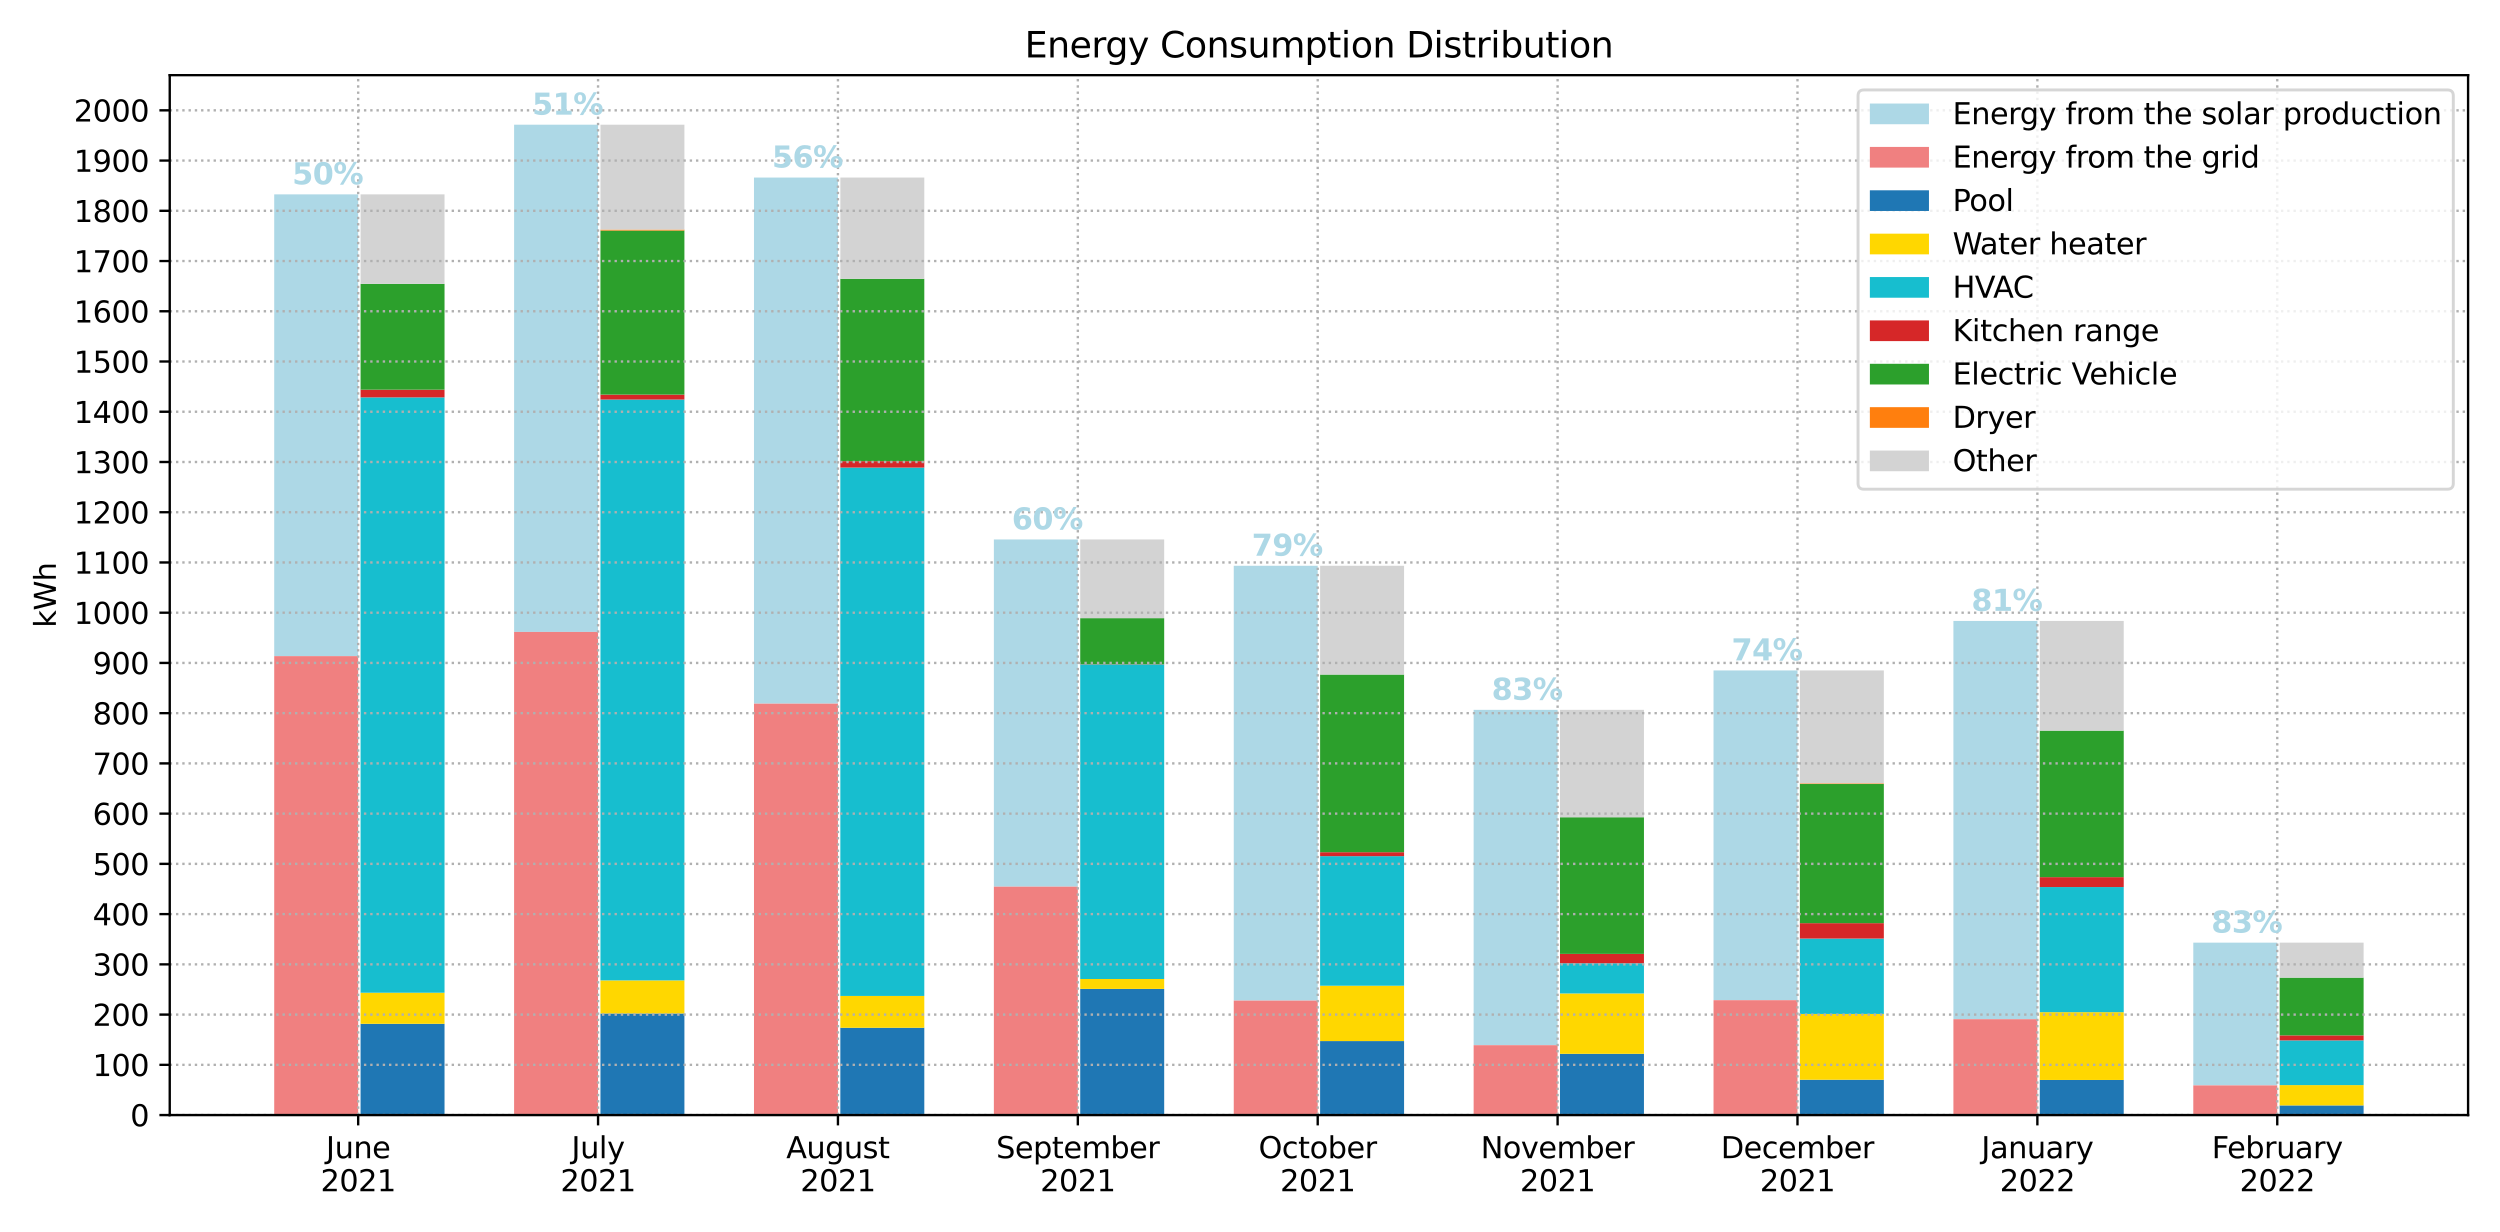 <?xml version="1.0" encoding="utf-8" standalone="no"?>
<!DOCTYPE svg PUBLIC "-//W3C//DTD SVG 1.1//EN"
  "http://www.w3.org/Graphics/SVG/1.1/DTD/svg11.dtd">
<svg height="416.88pt" version="1.1" viewBox="0 0 846 416.88" width="846pt" xmlns="http://www.w3.org/2000/svg" xmlns:xlink="http://www.w3.org/1999/xlink">
 <defs>
  <style type="text/css">*{stroke-linecap:butt;stroke-linejoin:round;}</style>
 </defs>
 <g id="figure_1">
  <g id="patch_1">
   <path d="M 0 416.88 
L 846 416.88 
L 846 0 
L 0 0 
z
" style="fill:#ffffff;"/>
  </g>
  <g id="axes_1">
   <g id="patch_2">
    <path d="M 57.44 377.336 
L 835.2 377.336 
L 835.2 25.44 
L 57.44 25.44 
z
" style="fill:#ffffff;"/>
   </g>
   <g id="patch_3">
    <path clip-path="url(#pf54cbfbbf6)" d="M 92.793 222.031 
L 121.205 222.031 
L 121.205 65.774 
L 92.793 65.774 
z
" style="fill:#add8e6;"/>
   </g>
   <g id="patch_4">
    <path clip-path="url(#pf54cbfbbf6)" d="M 173.97 213.838 
L 202.382 213.838 
L 202.382 42.197 
L 173.97 42.197 
z
" style="fill:#add8e6;"/>
   </g>
   <g id="patch_5">
    <path clip-path="url(#pf54cbfbbf6)" d="M 255.147 238.122 
L 283.559 238.122 
L 283.559 60.085 
L 255.147 60.085 
z
" style="fill:#add8e6;"/>
   </g>
   <g id="patch_6">
    <path clip-path="url(#pf54cbfbbf6)" d="M 336.325 300.053 
L 364.737 300.053 
L 364.737 182.553 
L 336.325 182.553 
z
" style="fill:#add8e6;"/>
   </g>
   <g id="patch_7">
    <path clip-path="url(#pf54cbfbbf6)" d="M 417.502 338.595 
L 445.914 338.595 
L 445.914 191.459 
L 417.502 191.459 
z
" style="fill:#add8e6;"/>
   </g>
   <g id="patch_8">
    <path clip-path="url(#pf54cbfbbf6)" d="M 498.679 353.701 
L 527.091 353.701 
L 527.091 240.211 
L 498.679 240.211 
z
" style="fill:#add8e6;"/>
   </g>
   <g id="patch_9">
    <path clip-path="url(#pf54cbfbbf6)" d="M 579.857 338.469 
L 608.269 338.469 
L 608.269 226.878 
L 579.857 226.878 
z
" style="fill:#add8e6;"/>
   </g>
   <g id="patch_10">
    <path clip-path="url(#pf54cbfbbf6)" d="M 661.034 344.904 
L 689.446 344.904 
L 689.446 210.124 
L 661.034 210.124 
z
" style="fill:#add8e6;"/>
   </g>
   <g id="patch_11">
    <path clip-path="url(#pf54cbfbbf6)" d="M 742.211 367.309 
L 770.623 367.309 
L 770.623 318.992 
L 742.211 318.992 
z
" style="fill:#add8e6;"/>
   </g>
   <g id="patch_12">
    <path clip-path="url(#pf54cbfbbf6)" d="M 92.793 377.336 
L 121.205 377.336 
L 121.205 222.031 
L 92.793 222.031 
z
" style="fill:#f08080;"/>
   </g>
   <g id="patch_13">
    <path clip-path="url(#pf54cbfbbf6)" d="M 173.97 377.336 
L 202.382 377.336 
L 202.382 213.838 
L 173.97 213.838 
z
" style="fill:#f08080;"/>
   </g>
   <g id="patch_14">
    <path clip-path="url(#pf54cbfbbf6)" d="M 255.147 377.336 
L 283.559 377.336 
L 283.559 238.122 
L 255.147 238.122 
z
" style="fill:#f08080;"/>
   </g>
   <g id="patch_15">
    <path clip-path="url(#pf54cbfbbf6)" d="M 336.325 377.336 
L 364.737 377.336 
L 364.737 300.053 
L 336.325 300.053 
z
" style="fill:#f08080;"/>
   </g>
   <g id="patch_16">
    <path clip-path="url(#pf54cbfbbf6)" d="M 417.502 377.336 
L 445.914 377.336 
L 445.914 338.595 
L 417.502 338.595 
z
" style="fill:#f08080;"/>
   </g>
   <g id="patch_17">
    <path clip-path="url(#pf54cbfbbf6)" d="M 498.679 377.336 
L 527.091 377.336 
L 527.091 353.701 
L 498.679 353.701 
z
" style="fill:#f08080;"/>
   </g>
   <g id="patch_18">
    <path clip-path="url(#pf54cbfbbf6)" d="M 579.857 377.336 
L 608.269 377.336 
L 608.269 338.469 
L 579.857 338.469 
z
" style="fill:#f08080;"/>
   </g>
   <g id="patch_19">
    <path clip-path="url(#pf54cbfbbf6)" d="M 661.034 377.336 
L 689.446 377.336 
L 689.446 344.904 
L 661.034 344.904 
z
" style="fill:#f08080;"/>
   </g>
   <g id="patch_20">
    <path clip-path="url(#pf54cbfbbf6)" d="M 742.211 377.336 
L 770.623 377.336 
L 770.623 367.309 
L 742.211 367.309 
z
" style="fill:#f08080;"/>
   </g>
   <g id="patch_21">
    <path clip-path="url(#pf54cbfbbf6)" d="M 122.017 377.336 
L 150.429 377.336 
L 150.429 346.453 
L 122.017 346.453 
z
" style="fill:#1f77b4;"/>
   </g>
   <g id="patch_22">
    <path clip-path="url(#pf54cbfbbf6)" d="M 203.194 377.336 
L 231.606 377.336 
L 231.606 342.967 
L 203.194 342.967 
z
" style="fill:#1f77b4;"/>
   </g>
   <g id="patch_23">
    <path clip-path="url(#pf54cbfbbf6)" d="M 284.371 377.336 
L 312.783 377.336 
L 312.783 347.794 
L 284.371 347.794 
z
" style="fill:#1f77b4;"/>
   </g>
   <g id="patch_24">
    <path clip-path="url(#pf54cbfbbf6)" d="M 365.549 377.336 
L 393.961 377.336 
L 393.961 334.645 
L 365.549 334.645 
z
" style="fill:#1f77b4;"/>
   </g>
   <g id="patch_25">
    <path clip-path="url(#pf54cbfbbf6)" d="M 446.726 377.336 
L 475.138 377.336 
L 475.138 352.302 
L 446.726 352.302 
z
" style="fill:#1f77b4;"/>
   </g>
   <g id="patch_26">
    <path clip-path="url(#pf54cbfbbf6)" d="M 527.903 377.336 
L 556.315 377.336 
L 556.315 356.607 
L 527.903 356.607 
z
" style="fill:#1f77b4;"/>
   </g>
   <g id="patch_27">
    <path clip-path="url(#pf54cbfbbf6)" d="M 609.081 377.336 
L 637.493 377.336 
L 637.493 365.378 
L 609.081 365.378 
z
" style="fill:#1f77b4;"/>
   </g>
   <g id="patch_28">
    <path clip-path="url(#pf54cbfbbf6)" d="M 690.258 377.336 
L 718.67 377.336 
L 718.67 365.457 
L 690.258 365.457 
z
" style="fill:#1f77b4;"/>
   </g>
   <g id="patch_29">
    <path clip-path="url(#pf54cbfbbf6)" d="M 771.435 377.336 
L 799.847 377.336 
L 799.847 374.07 
L 771.435 374.07 
z
" style="fill:#1f77b4;"/>
   </g>
   <g id="patch_30">
    <path clip-path="url(#pf54cbfbbf6)" d="M 122.017 346.453 
L 150.429 346.453 
L 150.429 335.937 
L 122.017 335.937 
z
" style="fill:#ffd700;"/>
   </g>
   <g id="patch_31">
    <path clip-path="url(#pf54cbfbbf6)" d="M 203.194 342.967 
L 231.606 342.967 
L 231.606 331.763 
L 203.194 331.763 
z
" style="fill:#ffd700;"/>
   </g>
   <g id="patch_32">
    <path clip-path="url(#pf54cbfbbf6)" d="M 284.371 347.794 
L 312.783 347.794 
L 312.783 337.025 
L 284.371 337.025 
z
" style="fill:#ffd700;"/>
   </g>
   <g id="patch_33">
    <path clip-path="url(#pf54cbfbbf6)" d="M 365.549 334.645 
L 393.961 334.645 
L 393.961 331.291 
L 365.549 331.291 
z
" style="fill:#ffd700;"/>
   </g>
   <g id="patch_34">
    <path clip-path="url(#pf54cbfbbf6)" d="M 446.726 352.302 
L 475.138 352.302 
L 475.138 333.57 
L 446.726 333.57 
z
" style="fill:#ffd700;"/>
   </g>
   <g id="patch_35">
    <path clip-path="url(#pf54cbfbbf6)" d="M 527.903 356.607 
L 556.315 356.607 
L 556.315 336.187 
L 527.903 336.187 
z
" style="fill:#ffd700;"/>
   </g>
   <g id="patch_36">
    <path clip-path="url(#pf54cbfbbf6)" d="M 609.081 365.378 
L 637.493 365.378 
L 637.493 343.121 
L 609.081 343.121 
z
" style="fill:#ffd700;"/>
   </g>
   <g id="patch_37">
    <path clip-path="url(#pf54cbfbbf6)" d="M 690.258 365.457 
L 718.67 365.457 
L 718.67 342.52 
L 690.258 342.52 
z
" style="fill:#ffd700;"/>
   </g>
   <g id="patch_38">
    <path clip-path="url(#pf54cbfbbf6)" d="M 771.435 374.07 
L 799.847 374.07 
L 799.847 367.197 
L 771.435 367.197 
z
" style="fill:#ffd700;"/>
   </g>
   <g id="patch_39">
    <path clip-path="url(#pf54cbfbbf6)" d="M 122.017 335.937 
L 150.429 335.937 
L 150.429 134.475 
L 122.017 134.475 
z
" style="fill:#17becf;"/>
   </g>
   <g id="patch_40">
    <path clip-path="url(#pf54cbfbbf6)" d="M 203.194 331.763 
L 231.606 331.763 
L 231.606 135.208 
L 203.194 135.208 
z
" style="fill:#17becf;"/>
   </g>
   <g id="patch_41">
    <path clip-path="url(#pf54cbfbbf6)" d="M 284.371 337.025 
L 312.783 337.025 
L 312.783 158.225 
L 284.371 158.225 
z
" style="fill:#17becf;"/>
   </g>
   <g id="patch_42">
    <path clip-path="url(#pf54cbfbbf6)" d="M 365.549 331.291 
L 393.961 331.291 
L 393.961 224.841 
L 365.549 224.841 
z
" style="fill:#17becf;"/>
   </g>
   <g id="patch_43">
    <path clip-path="url(#pf54cbfbbf6)" d="M 446.726 333.57 
L 475.138 333.57 
L 475.138 289.725 
L 446.726 289.725 
z
" style="fill:#17becf;"/>
   </g>
   <g id="patch_44">
    <path clip-path="url(#pf54cbfbbf6)" d="M 527.903 336.187 
L 556.315 336.187 
L 556.315 325.973 
L 527.903 325.973 
z
" style="fill:#17becf;"/>
   </g>
   <g id="patch_45">
    <path clip-path="url(#pf54cbfbbf6)" d="M 609.081 343.121 
L 637.493 343.121 
L 637.493 317.61 
L 609.081 317.61 
z
" style="fill:#17becf;"/>
   </g>
   <g id="patch_46">
    <path clip-path="url(#pf54cbfbbf6)" d="M 690.258 342.52 
L 718.67 342.52 
L 718.67 300.181 
L 690.258 300.181 
z
" style="fill:#17becf;"/>
   </g>
   <g id="patch_47">
    <path clip-path="url(#pf54cbfbbf6)" d="M 771.435 367.197 
L 799.847 367.197 
L 799.847 352.073 
L 771.435 352.073 
z
" style="fill:#17becf;"/>
   </g>
   <g id="patch_48">
    <path clip-path="url(#pf54cbfbbf6)" d="M 122.017 134.475 
L 150.429 134.475 
L 150.429 131.866 
L 122.017 131.866 
z
" style="fill:#d62728;"/>
   </g>
   <g id="patch_49">
    <path clip-path="url(#pf54cbfbbf6)" d="M 203.194 135.208 
L 231.606 135.208 
L 231.606 133.536 
L 203.194 133.536 
z
" style="fill:#d62728;"/>
   </g>
   <g id="patch_50">
    <path clip-path="url(#pf54cbfbbf6)" d="M 284.371 158.225 
L 312.783 158.225 
L 312.783 156.059 
L 284.371 156.059 
z
" style="fill:#d62728;"/>
   </g>
   <g id="patch_51">
    <path clip-path="url(#pf54cbfbbf6)" d="M 365.549 224.841 
L 393.961 224.841 
L 393.961 224.767 
L 365.549 224.767 
z
" style="fill:#d62728;"/>
   </g>
   <g id="patch_52">
    <path clip-path="url(#pf54cbfbbf6)" d="M 446.726 289.725 
L 475.138 289.725 
L 475.138 288.387 
L 446.726 288.387 
z
" style="fill:#d62728;"/>
   </g>
   <g id="patch_53">
    <path clip-path="url(#pf54cbfbbf6)" d="M 527.903 325.973 
L 556.315 325.973 
L 556.315 322.793 
L 527.903 322.793 
z
" style="fill:#d62728;"/>
   </g>
   <g id="patch_54">
    <path clip-path="url(#pf54cbfbbf6)" d="M 609.081 317.61 
L 637.493 317.61 
L 637.493 312.397 
L 609.081 312.397 
z
" style="fill:#d62728;"/>
   </g>
   <g id="patch_55">
    <path clip-path="url(#pf54cbfbbf6)" d="M 690.258 300.181 
L 718.67 300.181 
L 718.67 296.825 
L 690.258 296.825 
z
" style="fill:#d62728;"/>
   </g>
   <g id="patch_56">
    <path clip-path="url(#pf54cbfbbf6)" d="M 771.435 352.073 
L 799.847 352.073 
L 799.847 350.368 
L 771.435 350.368 
z
" style="fill:#d62728;"/>
   </g>
   <g id="patch_57">
    <path clip-path="url(#pf54cbfbbf6)" d="M 122.017 131.866 
L 150.429 131.866 
L 150.429 96.063 
L 122.017 96.063 
z
" style="fill:#2ca02c;"/>
   </g>
   <g id="patch_58">
    <path clip-path="url(#pf54cbfbbf6)" d="M 203.194 133.536 
L 231.606 133.536 
L 231.606 78.019 
L 203.194 78.019 
z
" style="fill:#2ca02c;"/>
   </g>
   <g id="patch_59">
    <path clip-path="url(#pf54cbfbbf6)" d="M 284.371 156.059 
L 312.783 156.059 
L 312.783 94.343 
L 284.371 94.343 
z
" style="fill:#2ca02c;"/>
   </g>
   <g id="patch_60">
    <path clip-path="url(#pf54cbfbbf6)" d="M 365.549 224.767 
L 393.961 224.767 
L 393.961 209.183 
L 365.549 209.183 
z
" style="fill:#2ca02c;"/>
   </g>
   <g id="patch_61">
    <path clip-path="url(#pf54cbfbbf6)" d="M 446.726 288.387 
L 475.138 288.387 
L 475.138 228.263 
L 446.726 228.263 
z
" style="fill:#2ca02c;"/>
   </g>
   <g id="patch_62">
    <path clip-path="url(#pf54cbfbbf6)" d="M 527.903 322.793 
L 556.315 322.793 
L 556.315 276.553 
L 527.903 276.553 
z
" style="fill:#2ca02c;"/>
   </g>
   <g id="patch_63">
    <path clip-path="url(#pf54cbfbbf6)" d="M 609.081 312.397 
L 637.493 312.397 
L 637.493 265.311 
L 609.081 265.311 
z
" style="fill:#2ca02c;"/>
   </g>
   <g id="patch_64">
    <path clip-path="url(#pf54cbfbbf6)" d="M 690.258 296.825 
L 718.67 296.825 
L 718.67 247.242 
L 690.258 247.242 
z
" style="fill:#2ca02c;"/>
   </g>
   <g id="patch_65">
    <path clip-path="url(#pf54cbfbbf6)" d="M 771.435 350.368 
L 799.847 350.368 
L 799.847 330.828 
L 771.435 330.828 
z
" style="fill:#2ca02c;"/>
   </g>
   <g id="patch_66">
    <path clip-path="url(#pf54cbfbbf6)" d="M 122.017 96.063 
L 150.429 96.063 
L 150.429 96.063 
L 122.017 96.063 
z
" style="fill:#ff7f0e;"/>
   </g>
   <g id="patch_67">
    <path clip-path="url(#pf54cbfbbf6)" d="M 203.194 78.019 
L 231.606 78.019 
L 231.606 77.679 
L 203.194 77.679 
z
" style="fill:#ff7f0e;"/>
   </g>
   <g id="patch_68">
    <path clip-path="url(#pf54cbfbbf6)" d="M 284.371 94.343 
L 312.783 94.343 
L 312.783 94.343 
L 284.371 94.343 
z
" style="fill:#ff7f0e;"/>
   </g>
   <g id="patch_69">
    <path clip-path="url(#pf54cbfbbf6)" d="M 365.549 209.183 
L 393.961 209.183 
L 393.961 209.183 
L 365.549 209.183 
z
" style="fill:#ff7f0e;"/>
   </g>
   <g id="patch_70">
    <path clip-path="url(#pf54cbfbbf6)" d="M 446.726 228.263 
L 475.138 228.263 
L 475.138 228.262 
L 446.726 228.262 
z
" style="fill:#ff7f0e;"/>
   </g>
   <g id="patch_71">
    <path clip-path="url(#pf54cbfbbf6)" d="M 527.903 276.553 
L 556.315 276.553 
L 556.315 276.552 
L 527.903 276.552 
z
" style="fill:#ff7f0e;"/>
   </g>
   <g id="patch_72">
    <path clip-path="url(#pf54cbfbbf6)" d="M 609.081 265.311 
L 637.493 265.311 
L 637.493 265.085 
L 609.081 265.085 
z
" style="fill:#ff7f0e;"/>
   </g>
   <g id="patch_73">
    <path clip-path="url(#pf54cbfbbf6)" d="M 690.258 247.242 
L 718.67 247.242 
L 718.67 247.24 
L 690.258 247.24 
z
" style="fill:#ff7f0e;"/>
   </g>
   <g id="patch_74">
    <path clip-path="url(#pf54cbfbbf6)" d="M 771.435 330.828 
L 799.847 330.828 
L 799.847 330.827 
L 771.435 330.827 
z
" style="fill:#ff7f0e;"/>
   </g>
   <g id="patch_75">
    <path clip-path="url(#pf54cbfbbf6)" d="M 122.017 96.063 
L 150.429 96.063 
L 150.429 65.774 
L 122.017 65.774 
z
" style="fill:#d3d3d3;"/>
   </g>
   <g id="patch_76">
    <path clip-path="url(#pf54cbfbbf6)" d="M 203.194 77.679 
L 231.606 77.679 
L 231.606 42.197 
L 203.194 42.197 
z
" style="fill:#d3d3d3;"/>
   </g>
   <g id="patch_77">
    <path clip-path="url(#pf54cbfbbf6)" d="M 284.371 94.343 
L 312.783 94.343 
L 312.783 60.085 
L 284.371 60.085 
z
" style="fill:#d3d3d3;"/>
   </g>
   <g id="patch_78">
    <path clip-path="url(#pf54cbfbbf6)" d="M 365.549 209.183 
L 393.961 209.183 
L 393.961 182.553 
L 365.549 182.553 
z
" style="fill:#d3d3d3;"/>
   </g>
   <g id="patch_79">
    <path clip-path="url(#pf54cbfbbf6)" d="M 446.726 228.262 
L 475.138 228.262 
L 475.138 191.459 
L 446.726 191.459 
z
" style="fill:#d3d3d3;"/>
   </g>
   <g id="patch_80">
    <path clip-path="url(#pf54cbfbbf6)" d="M 527.903 276.552 
L 556.315 276.552 
L 556.315 240.211 
L 527.903 240.211 
z
" style="fill:#d3d3d3;"/>
   </g>
   <g id="patch_81">
    <path clip-path="url(#pf54cbfbbf6)" d="M 609.081 265.085 
L 637.493 265.085 
L 637.493 226.878 
L 609.081 226.878 
z
" style="fill:#d3d3d3;"/>
   </g>
   <g id="patch_82">
    <path clip-path="url(#pf54cbfbbf6)" d="M 690.258 247.24 
L 718.67 247.24 
L 718.67 210.124 
L 690.258 210.124 
z
" style="fill:#d3d3d3;"/>
   </g>
   <g id="patch_83">
    <path clip-path="url(#pf54cbfbbf6)" d="M 771.435 330.827 
L 799.847 330.827 
L 799.847 318.992 
L 771.435 318.992 
z
" style="fill:#d3d3d3;"/>
   </g>
   <g id="matplotlib.axis_1">
    <g id="xtick_1">
     <g id="line2d_1">
      <path clip-path="url(#pf54cbfbbf6)" d="M 121.205 377.336 
L 121.205 25.44 
" style="fill:none;stroke:#b0b0b0;stroke-dasharray:0.8,1.32;stroke-dashoffset:0;stroke-width:0.8;"/>
     </g>
     <g id="line2d_2">
      <defs>
       <path d="M 0 0 
L 0 3.5 
" id="m58239967e4" style="stroke:#000000;stroke-width:0.8;"/>
      </defs>
      <g>
       <use style="stroke:#000000;stroke-width:0.8;" x="121.205" xlink:href="#m58239967e4" y="377.336"/>
      </g>
     </g>
     <g id="text_1">
      <!-- June -->
      <g transform="translate(110.316 391.934)scale(0.1 -0.1)">
       <defs>
        <path d="M 628 4666 
L 1259 4666 
L 1259 325 
Q 1259 -519 939 -900 
Q 619 -1281 -91 -1281 
L -331 -1281 
L -331 -750 
L -134 -750 
Q 284 -750 456 -515 
Q 628 -281 628 325 
L 628 4666 
z
" id="DejaVuSans-4a" transform="scale(0.016)"/>
        <path d="M 544 1381 
L 544 3500 
L 1119 3500 
L 1119 1403 
Q 1119 906 1312 657 
Q 1506 409 1894 409 
Q 2359 409 2629 706 
Q 2900 1003 2900 1516 
L 2900 3500 
L 3475 3500 
L 3475 0 
L 2900 0 
L 2900 538 
Q 2691 219 2414 64 
Q 2138 -91 1772 -91 
Q 1169 -91 856 284 
Q 544 659 544 1381 
z
M 1991 3584 
L 1991 3584 
z
" id="DejaVuSans-75" transform="scale(0.016)"/>
        <path d="M 3513 2113 
L 3513 0 
L 2938 0 
L 2938 2094 
Q 2938 2591 2744 2837 
Q 2550 3084 2163 3084 
Q 1697 3084 1428 2787 
Q 1159 2491 1159 1978 
L 1159 0 
L 581 0 
L 581 3500 
L 1159 3500 
L 1159 2956 
Q 1366 3272 1645 3428 
Q 1925 3584 2291 3584 
Q 2894 3584 3203 3211 
Q 3513 2838 3513 2113 
z
" id="DejaVuSans-6e" transform="scale(0.016)"/>
        <path d="M 3597 1894 
L 3597 1613 
L 953 1613 
Q 991 1019 1311 708 
Q 1631 397 2203 397 
Q 2534 397 2845 478 
Q 3156 559 3463 722 
L 3463 178 
Q 3153 47 2828 -22 
Q 2503 -91 2169 -91 
Q 1331 -91 842 396 
Q 353 884 353 1716 
Q 353 2575 817 3079 
Q 1281 3584 2069 3584 
Q 2775 3584 3186 3129 
Q 3597 2675 3597 1894 
z
M 3022 2063 
Q 3016 2534 2758 2815 
Q 2500 3097 2075 3097 
Q 1594 3097 1305 2825 
Q 1016 2553 972 2059 
L 3022 2063 
z
" id="DejaVuSans-65" transform="scale(0.016)"/>
       </defs>
       <use xlink:href="#DejaVuSans-4a"/>
       <use x="29.492" xlink:href="#DejaVuSans-75"/>
       <use x="92.871" xlink:href="#DejaVuSans-6e"/>
       <use x="156.25" xlink:href="#DejaVuSans-65"/>
      </g>
      <!-- 2021 -->
      <g transform="translate(108.48 403.132)scale(0.1 -0.1)">
       <defs>
        <path d="M 1228 531 
L 3431 531 
L 3431 0 
L 469 0 
L 469 531 
Q 828 903 1448 1529 
Q 2069 2156 2228 2338 
Q 2531 2678 2651 2914 
Q 2772 3150 2772 3378 
Q 2772 3750 2511 3984 
Q 2250 4219 1831 4219 
Q 1534 4219 1204 4116 
Q 875 4013 500 3803 
L 500 4441 
Q 881 4594 1212 4672 
Q 1544 4750 1819 4750 
Q 2544 4750 2975 4387 
Q 3406 4025 3406 3419 
Q 3406 3131 3298 2873 
Q 3191 2616 2906 2266 
Q 2828 2175 2409 1742 
Q 1991 1309 1228 531 
z
" id="DejaVuSans-32" transform="scale(0.016)"/>
        <path d="M 2034 4250 
Q 1547 4250 1301 3770 
Q 1056 3291 1056 2328 
Q 1056 1369 1301 889 
Q 1547 409 2034 409 
Q 2525 409 2770 889 
Q 3016 1369 3016 2328 
Q 3016 3291 2770 3770 
Q 2525 4250 2034 4250 
z
M 2034 4750 
Q 2819 4750 3233 4129 
Q 3647 3509 3647 2328 
Q 3647 1150 3233 529 
Q 2819 -91 2034 -91 
Q 1250 -91 836 529 
Q 422 1150 422 2328 
Q 422 3509 836 4129 
Q 1250 4750 2034 4750 
z
" id="DejaVuSans-30" transform="scale(0.016)"/>
        <path d="M 794 531 
L 1825 531 
L 1825 4091 
L 703 3866 
L 703 4441 
L 1819 4666 
L 2450 4666 
L 2450 531 
L 3481 531 
L 3481 0 
L 794 0 
L 794 531 
z
" id="DejaVuSans-31" transform="scale(0.016)"/>
       </defs>
       <use xlink:href="#DejaVuSans-32"/>
       <use x="63.623" xlink:href="#DejaVuSans-30"/>
       <use x="127.246" xlink:href="#DejaVuSans-32"/>
       <use x="190.869" xlink:href="#DejaVuSans-31"/>
      </g>
     </g>
    </g>
    <g id="xtick_2">
     <g id="line2d_3">
      <path clip-path="url(#pf54cbfbbf6)" d="M 202.382 377.336 
L 202.382 25.44 
" style="fill:none;stroke:#b0b0b0;stroke-dasharray:0.8,1.32;stroke-dashoffset:0;stroke-width:0.8;"/>
     </g>
     <g id="line2d_4">
      <g>
       <use style="stroke:#000000;stroke-width:0.8;" x="202.382" xlink:href="#m58239967e4" y="377.336"/>
      </g>
     </g>
     <g id="text_2">
      <!-- July -->
      <g transform="translate(193.39 391.934)scale(0.1 -0.1)">
       <defs>
        <path d="M 603 4863 
L 1178 4863 
L 1178 0 
L 603 0 
L 603 4863 
z
" id="DejaVuSans-6c" transform="scale(0.016)"/>
        <path d="M 2059 -325 
Q 1816 -950 1584 -1140 
Q 1353 -1331 966 -1331 
L 506 -1331 
L 506 -850 
L 844 -850 
Q 1081 -850 1212 -737 
Q 1344 -625 1503 -206 
L 1606 56 
L 191 3500 
L 800 3500 
L 1894 763 
L 2988 3500 
L 3597 3500 
L 2059 -325 
z
" id="DejaVuSans-79" transform="scale(0.016)"/>
       </defs>
       <use xlink:href="#DejaVuSans-4a"/>
       <use x="29.492" xlink:href="#DejaVuSans-75"/>
       <use x="92.871" xlink:href="#DejaVuSans-6c"/>
       <use x="120.654" xlink:href="#DejaVuSans-79"/>
      </g>
      <!-- 2021 -->
      <g transform="translate(189.657 403.132)scale(0.1 -0.1)">
       <use xlink:href="#DejaVuSans-32"/>
       <use x="63.623" xlink:href="#DejaVuSans-30"/>
       <use x="127.246" xlink:href="#DejaVuSans-32"/>
       <use x="190.869" xlink:href="#DejaVuSans-31"/>
      </g>
     </g>
    </g>
    <g id="xtick_3">
     <g id="line2d_5">
      <path clip-path="url(#pf54cbfbbf6)" d="M 283.559 377.336 
L 283.559 25.44 
" style="fill:none;stroke:#b0b0b0;stroke-dasharray:0.8,1.32;stroke-dashoffset:0;stroke-width:0.8;"/>
     </g>
     <g id="line2d_6">
      <g>
       <use style="stroke:#000000;stroke-width:0.8;" x="283.559" xlink:href="#m58239967e4" y="377.336"/>
      </g>
     </g>
     <g id="text_3">
      <!-- August -->
      <g transform="translate(266.063 391.934)scale(0.1 -0.1)">
       <defs>
        <path d="M 2188 4044 
L 1331 1722 
L 3047 1722 
L 2188 4044 
z
M 1831 4666 
L 2547 4666 
L 4325 0 
L 3669 0 
L 3244 1197 
L 1141 1197 
L 716 0 
L 50 0 
L 1831 4666 
z
" id="DejaVuSans-41" transform="scale(0.016)"/>
        <path d="M 2906 1791 
Q 2906 2416 2648 2759 
Q 2391 3103 1925 3103 
Q 1463 3103 1205 2759 
Q 947 2416 947 1791 
Q 947 1169 1205 825 
Q 1463 481 1925 481 
Q 2391 481 2648 825 
Q 2906 1169 2906 1791 
z
M 3481 434 
Q 3481 -459 3084 -895 
Q 2688 -1331 1869 -1331 
Q 1566 -1331 1297 -1286 
Q 1028 -1241 775 -1147 
L 775 -588 
Q 1028 -725 1275 -790 
Q 1522 -856 1778 -856 
Q 2344 -856 2625 -561 
Q 2906 -266 2906 331 
L 2906 616 
Q 2728 306 2450 153 
Q 2172 0 1784 0 
Q 1141 0 747 490 
Q 353 981 353 1791 
Q 353 2603 747 3093 
Q 1141 3584 1784 3584 
Q 2172 3584 2450 3431 
Q 2728 3278 2906 2969 
L 2906 3500 
L 3481 3500 
L 3481 434 
z
" id="DejaVuSans-67" transform="scale(0.016)"/>
        <path d="M 2834 3397 
L 2834 2853 
Q 2591 2978 2328 3040 
Q 2066 3103 1784 3103 
Q 1356 3103 1142 2972 
Q 928 2841 928 2578 
Q 928 2378 1081 2264 
Q 1234 2150 1697 2047 
L 1894 2003 
Q 2506 1872 2764 1633 
Q 3022 1394 3022 966 
Q 3022 478 2636 193 
Q 2250 -91 1575 -91 
Q 1294 -91 989 -36 
Q 684 19 347 128 
L 347 722 
Q 666 556 975 473 
Q 1284 391 1588 391 
Q 1994 391 2212 530 
Q 2431 669 2431 922 
Q 2431 1156 2273 1281 
Q 2116 1406 1581 1522 
L 1381 1569 
Q 847 1681 609 1914 
Q 372 2147 372 2553 
Q 372 3047 722 3315 
Q 1072 3584 1716 3584 
Q 2034 3584 2315 3537 
Q 2597 3491 2834 3397 
z
" id="DejaVuSans-73" transform="scale(0.016)"/>
        <path d="M 1172 4494 
L 1172 3500 
L 2356 3500 
L 2356 3053 
L 1172 3053 
L 1172 1153 
Q 1172 725 1289 603 
Q 1406 481 1766 481 
L 2356 481 
L 2356 0 
L 1766 0 
Q 1100 0 847 248 
Q 594 497 594 1153 
L 594 3053 
L 172 3053 
L 172 3500 
L 594 3500 
L 594 4494 
L 1172 4494 
z
" id="DejaVuSans-74" transform="scale(0.016)"/>
       </defs>
       <use xlink:href="#DejaVuSans-41"/>
       <use x="68.408" xlink:href="#DejaVuSans-75"/>
       <use x="131.787" xlink:href="#DejaVuSans-67"/>
       <use x="195.264" xlink:href="#DejaVuSans-75"/>
       <use x="258.643" xlink:href="#DejaVuSans-73"/>
       <use x="310.742" xlink:href="#DejaVuSans-74"/>
      </g>
      <!-- 2021 -->
      <g transform="translate(270.834 403.132)scale(0.1 -0.1)">
       <use xlink:href="#DejaVuSans-32"/>
       <use x="63.623" xlink:href="#DejaVuSans-30"/>
       <use x="127.246" xlink:href="#DejaVuSans-32"/>
       <use x="190.869" xlink:href="#DejaVuSans-31"/>
      </g>
     </g>
    </g>
    <g id="xtick_4">
     <g id="line2d_7">
      <path clip-path="url(#pf54cbfbbf6)" d="M 364.737 377.336 
L 364.737 25.44 
" style="fill:none;stroke:#b0b0b0;stroke-dasharray:0.8,1.32;stroke-dashoffset:0;stroke-width:0.8;"/>
     </g>
     <g id="line2d_8">
      <g>
       <use style="stroke:#000000;stroke-width:0.8;" x="364.737" xlink:href="#m58239967e4" y="377.336"/>
      </g>
     </g>
     <g id="text_4">
      <!-- September -->
      <g transform="translate(337.099 391.934)scale(0.1 -0.1)">
       <defs>
        <path d="M 3425 4513 
L 3425 3897 
Q 3066 4069 2747 4153 
Q 2428 4238 2131 4238 
Q 1616 4238 1336 4038 
Q 1056 3838 1056 3469 
Q 1056 3159 1242 3001 
Q 1428 2844 1947 2747 
L 2328 2669 
Q 3034 2534 3370 2195 
Q 3706 1856 3706 1288 
Q 3706 609 3251 259 
Q 2797 -91 1919 -91 
Q 1588 -91 1214 -16 
Q 841 59 441 206 
L 441 856 
Q 825 641 1194 531 
Q 1563 422 1919 422 
Q 2459 422 2753 634 
Q 3047 847 3047 1241 
Q 3047 1584 2836 1778 
Q 2625 1972 2144 2069 
L 1759 2144 
Q 1053 2284 737 2584 
Q 422 2884 422 3419 
Q 422 4038 858 4394 
Q 1294 4750 2059 4750 
Q 2388 4750 2728 4690 
Q 3069 4631 3425 4513 
z
" id="DejaVuSans-53" transform="scale(0.016)"/>
        <path d="M 1159 525 
L 1159 -1331 
L 581 -1331 
L 581 3500 
L 1159 3500 
L 1159 2969 
Q 1341 3281 1617 3432 
Q 1894 3584 2278 3584 
Q 2916 3584 3314 3078 
Q 3713 2572 3713 1747 
Q 3713 922 3314 415 
Q 2916 -91 2278 -91 
Q 1894 -91 1617 61 
Q 1341 213 1159 525 
z
M 3116 1747 
Q 3116 2381 2855 2742 
Q 2594 3103 2138 3103 
Q 1681 3103 1420 2742 
Q 1159 2381 1159 1747 
Q 1159 1113 1420 752 
Q 1681 391 2138 391 
Q 2594 391 2855 752 
Q 3116 1113 3116 1747 
z
" id="DejaVuSans-70" transform="scale(0.016)"/>
        <path d="M 3328 2828 
Q 3544 3216 3844 3400 
Q 4144 3584 4550 3584 
Q 5097 3584 5394 3201 
Q 5691 2819 5691 2113 
L 5691 0 
L 5113 0 
L 5113 2094 
Q 5113 2597 4934 2840 
Q 4756 3084 4391 3084 
Q 3944 3084 3684 2787 
Q 3425 2491 3425 1978 
L 3425 0 
L 2847 0 
L 2847 2094 
Q 2847 2600 2669 2842 
Q 2491 3084 2119 3084 
Q 1678 3084 1418 2786 
Q 1159 2488 1159 1978 
L 1159 0 
L 581 0 
L 581 3500 
L 1159 3500 
L 1159 2956 
Q 1356 3278 1631 3431 
Q 1906 3584 2284 3584 
Q 2666 3584 2933 3390 
Q 3200 3197 3328 2828 
z
" id="DejaVuSans-6d" transform="scale(0.016)"/>
        <path d="M 3116 1747 
Q 3116 2381 2855 2742 
Q 2594 3103 2138 3103 
Q 1681 3103 1420 2742 
Q 1159 2381 1159 1747 
Q 1159 1113 1420 752 
Q 1681 391 2138 391 
Q 2594 391 2855 752 
Q 3116 1113 3116 1747 
z
M 1159 2969 
Q 1341 3281 1617 3432 
Q 1894 3584 2278 3584 
Q 2916 3584 3314 3078 
Q 3713 2572 3713 1747 
Q 3713 922 3314 415 
Q 2916 -91 2278 -91 
Q 1894 -91 1617 61 
Q 1341 213 1159 525 
L 1159 0 
L 581 0 
L 581 4863 
L 1159 4863 
L 1159 2969 
z
" id="DejaVuSans-62" transform="scale(0.016)"/>
        <path d="M 2631 2963 
Q 2534 3019 2420 3045 
Q 2306 3072 2169 3072 
Q 1681 3072 1420 2755 
Q 1159 2438 1159 1844 
L 1159 0 
L 581 0 
L 581 3500 
L 1159 3500 
L 1159 2956 
Q 1341 3275 1631 3429 
Q 1922 3584 2338 3584 
Q 2397 3584 2469 3576 
Q 2541 3569 2628 3553 
L 2631 2963 
z
" id="DejaVuSans-72" transform="scale(0.016)"/>
       </defs>
       <use xlink:href="#DejaVuSans-53"/>
       <use x="63.477" xlink:href="#DejaVuSans-65"/>
       <use x="125" xlink:href="#DejaVuSans-70"/>
       <use x="188.477" xlink:href="#DejaVuSans-74"/>
       <use x="227.686" xlink:href="#DejaVuSans-65"/>
       <use x="289.209" xlink:href="#DejaVuSans-6d"/>
       <use x="386.621" xlink:href="#DejaVuSans-62"/>
       <use x="450.098" xlink:href="#DejaVuSans-65"/>
       <use x="511.621" xlink:href="#DejaVuSans-72"/>
      </g>
      <!-- 2021 -->
      <g transform="translate(352.012 403.132)scale(0.1 -0.1)">
       <use xlink:href="#DejaVuSans-32"/>
       <use x="63.623" xlink:href="#DejaVuSans-30"/>
       <use x="127.246" xlink:href="#DejaVuSans-32"/>
       <use x="190.869" xlink:href="#DejaVuSans-31"/>
      </g>
     </g>
    </g>
    <g id="xtick_5">
     <g id="line2d_9">
      <path clip-path="url(#pf54cbfbbf6)" d="M 445.914 377.336 
L 445.914 25.44 
" style="fill:none;stroke:#b0b0b0;stroke-dasharray:0.8,1.32;stroke-dashoffset:0;stroke-width:0.8;"/>
     </g>
     <g id="line2d_10">
      <g>
       <use style="stroke:#000000;stroke-width:0.8;" x="445.914" xlink:href="#m58239967e4" y="377.336"/>
      </g>
     </g>
     <g id="text_5">
      <!-- October -->
      <g transform="translate(425.903 391.934)scale(0.1 -0.1)">
       <defs>
        <path d="M 2522 4238 
Q 1834 4238 1429 3725 
Q 1025 3213 1025 2328 
Q 1025 1447 1429 934 
Q 1834 422 2522 422 
Q 3209 422 3611 934 
Q 4013 1447 4013 2328 
Q 4013 3213 3611 3725 
Q 3209 4238 2522 4238 
z
M 2522 4750 
Q 3503 4750 4090 4092 
Q 4678 3434 4678 2328 
Q 4678 1225 4090 567 
Q 3503 -91 2522 -91 
Q 1538 -91 948 565 
Q 359 1222 359 2328 
Q 359 3434 948 4092 
Q 1538 4750 2522 4750 
z
" id="DejaVuSans-4f" transform="scale(0.016)"/>
        <path d="M 3122 3366 
L 3122 2828 
Q 2878 2963 2633 3030 
Q 2388 3097 2138 3097 
Q 1578 3097 1268 2742 
Q 959 2388 959 1747 
Q 959 1106 1268 751 
Q 1578 397 2138 397 
Q 2388 397 2633 464 
Q 2878 531 3122 666 
L 3122 134 
Q 2881 22 2623 -34 
Q 2366 -91 2075 -91 
Q 1284 -91 818 406 
Q 353 903 353 1747 
Q 353 2603 823 3093 
Q 1294 3584 2113 3584 
Q 2378 3584 2631 3529 
Q 2884 3475 3122 3366 
z
" id="DejaVuSans-63" transform="scale(0.016)"/>
        <path d="M 1959 3097 
Q 1497 3097 1228 2736 
Q 959 2375 959 1747 
Q 959 1119 1226 758 
Q 1494 397 1959 397 
Q 2419 397 2687 759 
Q 2956 1122 2956 1747 
Q 2956 2369 2687 2733 
Q 2419 3097 1959 3097 
z
M 1959 3584 
Q 2709 3584 3137 3096 
Q 3566 2609 3566 1747 
Q 3566 888 3137 398 
Q 2709 -91 1959 -91 
Q 1206 -91 779 398 
Q 353 888 353 1747 
Q 353 2609 779 3096 
Q 1206 3584 1959 3584 
z
" id="DejaVuSans-6f" transform="scale(0.016)"/>
       </defs>
       <use xlink:href="#DejaVuSans-4f"/>
       <use x="78.711" xlink:href="#DejaVuSans-63"/>
       <use x="133.691" xlink:href="#DejaVuSans-74"/>
       <use x="172.9" xlink:href="#DejaVuSans-6f"/>
       <use x="234.082" xlink:href="#DejaVuSans-62"/>
       <use x="297.559" xlink:href="#DejaVuSans-65"/>
       <use x="359.082" xlink:href="#DejaVuSans-72"/>
      </g>
      <!-- 2021 -->
      <g transform="translate(433.189 403.132)scale(0.1 -0.1)">
       <use xlink:href="#DejaVuSans-32"/>
       <use x="63.623" xlink:href="#DejaVuSans-30"/>
       <use x="127.246" xlink:href="#DejaVuSans-32"/>
       <use x="190.869" xlink:href="#DejaVuSans-31"/>
      </g>
     </g>
    </g>
    <g id="xtick_6">
     <g id="line2d_11">
      <path clip-path="url(#pf54cbfbbf6)" d="M 527.091 377.336 
L 527.091 25.44 
" style="fill:none;stroke:#b0b0b0;stroke-dasharray:0.8,1.32;stroke-dashoffset:0;stroke-width:0.8;"/>
     </g>
     <g id="line2d_12">
      <g>
       <use style="stroke:#000000;stroke-width:0.8;" x="527.091" xlink:href="#m58239967e4" y="377.336"/>
      </g>
     </g>
     <g id="text_6">
      <!-- November -->
      <g transform="translate(501.079 391.934)scale(0.1 -0.1)">
       <defs>
        <path d="M 628 4666 
L 1478 4666 
L 3547 763 
L 3547 4666 
L 4159 4666 
L 4159 0 
L 3309 0 
L 1241 3903 
L 1241 0 
L 628 0 
L 628 4666 
z
" id="DejaVuSans-4e" transform="scale(0.016)"/>
        <path d="M 191 3500 
L 800 3500 
L 1894 563 
L 2988 3500 
L 3597 3500 
L 2284 0 
L 1503 0 
L 191 3500 
z
" id="DejaVuSans-76" transform="scale(0.016)"/>
       </defs>
       <use xlink:href="#DejaVuSans-4e"/>
       <use x="74.805" xlink:href="#DejaVuSans-6f"/>
       <use x="135.986" xlink:href="#DejaVuSans-76"/>
       <use x="195.166" xlink:href="#DejaVuSans-65"/>
       <use x="256.689" xlink:href="#DejaVuSans-6d"/>
       <use x="354.102" xlink:href="#DejaVuSans-62"/>
       <use x="417.578" xlink:href="#DejaVuSans-65"/>
       <use x="479.102" xlink:href="#DejaVuSans-72"/>
      </g>
      <!-- 2021 -->
      <g transform="translate(514.366 403.132)scale(0.1 -0.1)">
       <use xlink:href="#DejaVuSans-32"/>
       <use x="63.623" xlink:href="#DejaVuSans-30"/>
       <use x="127.246" xlink:href="#DejaVuSans-32"/>
       <use x="190.869" xlink:href="#DejaVuSans-31"/>
      </g>
     </g>
    </g>
    <g id="xtick_7">
     <g id="line2d_13">
      <path clip-path="url(#pf54cbfbbf6)" d="M 608.269 377.336 
L 608.269 25.44 
" style="fill:none;stroke:#b0b0b0;stroke-dasharray:0.8,1.32;stroke-dashoffset:0;stroke-width:0.8;"/>
     </g>
     <g id="line2d_14">
      <g>
       <use style="stroke:#000000;stroke-width:0.8;" x="608.269" xlink:href="#m58239967e4" y="377.336"/>
      </g>
     </g>
     <g id="text_7">
      <!-- December -->
      <g transform="translate(582.34 391.934)scale(0.1 -0.1)">
       <defs>
        <path d="M 1259 4147 
L 1259 519 
L 2022 519 
Q 2988 519 3436 956 
Q 3884 1394 3884 2338 
Q 3884 3275 3436 3711 
Q 2988 4147 2022 4147 
L 1259 4147 
z
M 628 4666 
L 1925 4666 
Q 3281 4666 3915 4102 
Q 4550 3538 4550 2338 
Q 4550 1131 3912 565 
Q 3275 0 1925 0 
L 628 0 
L 628 4666 
z
" id="DejaVuSans-44" transform="scale(0.016)"/>
       </defs>
       <use xlink:href="#DejaVuSans-44"/>
       <use x="77.002" xlink:href="#DejaVuSans-65"/>
       <use x="138.525" xlink:href="#DejaVuSans-63"/>
       <use x="193.506" xlink:href="#DejaVuSans-65"/>
       <use x="255.029" xlink:href="#DejaVuSans-6d"/>
       <use x="352.441" xlink:href="#DejaVuSans-62"/>
       <use x="415.918" xlink:href="#DejaVuSans-65"/>
       <use x="477.441" xlink:href="#DejaVuSans-72"/>
      </g>
      <!-- 2021 -->
      <g transform="translate(595.544 403.132)scale(0.1 -0.1)">
       <use xlink:href="#DejaVuSans-32"/>
       <use x="63.623" xlink:href="#DejaVuSans-30"/>
       <use x="127.246" xlink:href="#DejaVuSans-32"/>
       <use x="190.869" xlink:href="#DejaVuSans-31"/>
      </g>
     </g>
    </g>
    <g id="xtick_8">
     <g id="line2d_15">
      <path clip-path="url(#pf54cbfbbf6)" d="M 689.446 377.336 
L 689.446 25.44 
" style="fill:none;stroke:#b0b0b0;stroke-dasharray:0.8,1.32;stroke-dashoffset:0;stroke-width:0.8;"/>
     </g>
     <g id="line2d_16">
      <g>
       <use style="stroke:#000000;stroke-width:0.8;" x="689.446" xlink:href="#m58239967e4" y="377.336"/>
      </g>
     </g>
     <g id="text_8">
      <!-- January -->
      <g transform="translate(670.491 391.934)scale(0.1 -0.1)">
       <defs>
        <path d="M 2194 1759 
Q 1497 1759 1228 1600 
Q 959 1441 959 1056 
Q 959 750 1161 570 
Q 1363 391 1709 391 
Q 2188 391 2477 730 
Q 2766 1069 2766 1631 
L 2766 1759 
L 2194 1759 
z
M 3341 1997 
L 3341 0 
L 2766 0 
L 2766 531 
Q 2569 213 2275 61 
Q 1981 -91 1556 -91 
Q 1019 -91 701 211 
Q 384 513 384 1019 
Q 384 1609 779 1909 
Q 1175 2209 1959 2209 
L 2766 2209 
L 2766 2266 
Q 2766 2663 2505 2880 
Q 2244 3097 1772 3097 
Q 1472 3097 1187 3025 
Q 903 2953 641 2809 
L 641 3341 
Q 956 3463 1253 3523 
Q 1550 3584 1831 3584 
Q 2591 3584 2966 3190 
Q 3341 2797 3341 1997 
z
" id="DejaVuSans-61" transform="scale(0.016)"/>
       </defs>
       <use xlink:href="#DejaVuSans-4a"/>
       <use x="29.492" xlink:href="#DejaVuSans-61"/>
       <use x="90.771" xlink:href="#DejaVuSans-6e"/>
       <use x="154.15" xlink:href="#DejaVuSans-75"/>
       <use x="217.529" xlink:href="#DejaVuSans-61"/>
       <use x="278.809" xlink:href="#DejaVuSans-72"/>
       <use x="319.922" xlink:href="#DejaVuSans-79"/>
      </g>
      <!-- 2022 -->
      <g transform="translate(676.721 403.132)scale(0.1 -0.1)">
       <use xlink:href="#DejaVuSans-32"/>
       <use x="63.623" xlink:href="#DejaVuSans-30"/>
       <use x="127.246" xlink:href="#DejaVuSans-32"/>
       <use x="190.869" xlink:href="#DejaVuSans-32"/>
      </g>
     </g>
    </g>
    <g id="xtick_9">
     <g id="line2d_17">
      <path clip-path="url(#pf54cbfbbf6)" d="M 770.623 377.336 
L 770.623 25.44 
" style="fill:none;stroke:#b0b0b0;stroke-dasharray:0.8,1.32;stroke-dashoffset:0;stroke-width:0.8;"/>
     </g>
     <g id="line2d_18">
      <g>
       <use style="stroke:#000000;stroke-width:0.8;" x="770.623" xlink:href="#m58239967e4" y="377.336"/>
      </g>
     </g>
     <g id="text_9">
      <!-- February -->
      <g transform="translate(748.469 391.934)scale(0.1 -0.1)">
       <defs>
        <path d="M 628 4666 
L 3309 4666 
L 3309 4134 
L 1259 4134 
L 1259 2759 
L 3109 2759 
L 3109 2228 
L 1259 2228 
L 1259 0 
L 628 0 
L 628 4666 
z
" id="DejaVuSans-46" transform="scale(0.016)"/>
       </defs>
       <use xlink:href="#DejaVuSans-46"/>
       <use x="52.02" xlink:href="#DejaVuSans-65"/>
       <use x="113.543" xlink:href="#DejaVuSans-62"/>
       <use x="177.02" xlink:href="#DejaVuSans-72"/>
       <use x="218.133" xlink:href="#DejaVuSans-75"/>
       <use x="281.512" xlink:href="#DejaVuSans-61"/>
       <use x="342.791" xlink:href="#DejaVuSans-72"/>
       <use x="383.904" xlink:href="#DejaVuSans-79"/>
      </g>
      <!-- 2022 -->
      <g transform="translate(757.898 403.132)scale(0.1 -0.1)">
       <use xlink:href="#DejaVuSans-32"/>
       <use x="63.623" xlink:href="#DejaVuSans-30"/>
       <use x="127.246" xlink:href="#DejaVuSans-32"/>
       <use x="190.869" xlink:href="#DejaVuSans-32"/>
      </g>
     </g>
    </g>
   </g>
   <g id="matplotlib.axis_2">
    <g id="ytick_1">
     <g id="line2d_19">
      <path clip-path="url(#pf54cbfbbf6)" d="M 57.44 377.336 
L 835.2 377.336 
" style="fill:none;stroke:#b0b0b0;stroke-dasharray:0.8,1.32;stroke-dashoffset:0;stroke-width:0.8;"/>
     </g>
     <g id="line2d_20">
      <defs>
       <path d="M 0 0 
L -3.5 0 
" id="m52067b6260" style="stroke:#000000;stroke-width:0.8;"/>
      </defs>
      <g>
       <use style="stroke:#000000;stroke-width:0.8;" x="57.44" xlink:href="#m52067b6260" y="377.336"/>
      </g>
     </g>
     <g id="text_10">
      <!-- 0 -->
      <g transform="translate(44.078 381.135)scale(0.1 -0.1)">
       <use xlink:href="#DejaVuSans-30"/>
      </g>
     </g>
    </g>
    <g id="ytick_2">
     <g id="line2d_21">
      <path clip-path="url(#pf54cbfbbf6)" d="M 57.44 360.336 
L 835.2 360.336 
" style="fill:none;stroke:#b0b0b0;stroke-dasharray:0.8,1.32;stroke-dashoffset:0;stroke-width:0.8;"/>
     </g>
     <g id="line2d_22">
      <g>
       <use style="stroke:#000000;stroke-width:0.8;" x="57.44" xlink:href="#m52067b6260" y="360.336"/>
      </g>
     </g>
     <g id="text_11">
      <!-- 100 -->
      <g transform="translate(31.352 364.135)scale(0.1 -0.1)">
       <use xlink:href="#DejaVuSans-31"/>
       <use x="63.623" xlink:href="#DejaVuSans-30"/>
       <use x="127.246" xlink:href="#DejaVuSans-30"/>
      </g>
     </g>
    </g>
    <g id="ytick_3">
     <g id="line2d_23">
      <path clip-path="url(#pf54cbfbbf6)" d="M 57.44 343.336 
L 835.2 343.336 
" style="fill:none;stroke:#b0b0b0;stroke-dasharray:0.8,1.32;stroke-dashoffset:0;stroke-width:0.8;"/>
     </g>
     <g id="line2d_24">
      <g>
       <use style="stroke:#000000;stroke-width:0.8;" x="57.44" xlink:href="#m52067b6260" y="343.336"/>
      </g>
     </g>
     <g id="text_12">
      <!-- 200 -->
      <g transform="translate(31.352 347.135)scale(0.1 -0.1)">
       <use xlink:href="#DejaVuSans-32"/>
       <use x="63.623" xlink:href="#DejaVuSans-30"/>
       <use x="127.246" xlink:href="#DejaVuSans-30"/>
      </g>
     </g>
    </g>
    <g id="ytick_4">
     <g id="line2d_25">
      <path clip-path="url(#pf54cbfbbf6)" d="M 57.44 326.336 
L 835.2 326.336 
" style="fill:none;stroke:#b0b0b0;stroke-dasharray:0.8,1.32;stroke-dashoffset:0;stroke-width:0.8;"/>
     </g>
     <g id="line2d_26">
      <g>
       <use style="stroke:#000000;stroke-width:0.8;" x="57.44" xlink:href="#m52067b6260" y="326.336"/>
      </g>
     </g>
     <g id="text_13">
      <!-- 300 -->
      <g transform="translate(31.352 330.135)scale(0.1 -0.1)">
       <defs>
        <path d="M 2597 2516 
Q 3050 2419 3304 2112 
Q 3559 1806 3559 1356 
Q 3559 666 3084 287 
Q 2609 -91 1734 -91 
Q 1441 -91 1130 -33 
Q 819 25 488 141 
L 488 750 
Q 750 597 1062 519 
Q 1375 441 1716 441 
Q 2309 441 2620 675 
Q 2931 909 2931 1356 
Q 2931 1769 2642 2001 
Q 2353 2234 1838 2234 
L 1294 2234 
L 1294 2753 
L 1863 2753 
Q 2328 2753 2575 2939 
Q 2822 3125 2822 3475 
Q 2822 3834 2567 4026 
Q 2313 4219 1838 4219 
Q 1578 4219 1281 4162 
Q 984 4106 628 3988 
L 628 4550 
Q 988 4650 1302 4700 
Q 1616 4750 1894 4750 
Q 2613 4750 3031 4423 
Q 3450 4097 3450 3541 
Q 3450 3153 3228 2886 
Q 3006 2619 2597 2516 
z
" id="DejaVuSans-33" transform="scale(0.016)"/>
       </defs>
       <use xlink:href="#DejaVuSans-33"/>
       <use x="63.623" xlink:href="#DejaVuSans-30"/>
       <use x="127.246" xlink:href="#DejaVuSans-30"/>
      </g>
     </g>
    </g>
    <g id="ytick_5">
     <g id="line2d_27">
      <path clip-path="url(#pf54cbfbbf6)" d="M 57.44 309.336 
L 835.2 309.336 
" style="fill:none;stroke:#b0b0b0;stroke-dasharray:0.8,1.32;stroke-dashoffset:0;stroke-width:0.8;"/>
     </g>
     <g id="line2d_28">
      <g>
       <use style="stroke:#000000;stroke-width:0.8;" x="57.44" xlink:href="#m52067b6260" y="309.336"/>
      </g>
     </g>
     <g id="text_14">
      <!-- 400 -->
      <g transform="translate(31.352 313.135)scale(0.1 -0.1)">
       <defs>
        <path d="M 2419 4116 
L 825 1625 
L 2419 1625 
L 2419 4116 
z
M 2253 4666 
L 3047 4666 
L 3047 1625 
L 3713 1625 
L 3713 1100 
L 3047 1100 
L 3047 0 
L 2419 0 
L 2419 1100 
L 313 1100 
L 313 1709 
L 2253 4666 
z
" id="DejaVuSans-34" transform="scale(0.016)"/>
       </defs>
       <use xlink:href="#DejaVuSans-34"/>
       <use x="63.623" xlink:href="#DejaVuSans-30"/>
       <use x="127.246" xlink:href="#DejaVuSans-30"/>
      </g>
     </g>
    </g>
    <g id="ytick_6">
     <g id="line2d_29">
      <path clip-path="url(#pf54cbfbbf6)" d="M 57.44 292.336 
L 835.2 292.336 
" style="fill:none;stroke:#b0b0b0;stroke-dasharray:0.8,1.32;stroke-dashoffset:0;stroke-width:0.8;"/>
     </g>
     <g id="line2d_30">
      <g>
       <use style="stroke:#000000;stroke-width:0.8;" x="57.44" xlink:href="#m52067b6260" y="292.336"/>
      </g>
     </g>
     <g id="text_15">
      <!-- 500 -->
      <g transform="translate(31.352 296.135)scale(0.1 -0.1)">
       <defs>
        <path d="M 691 4666 
L 3169 4666 
L 3169 4134 
L 1269 4134 
L 1269 2991 
Q 1406 3038 1543 3061 
Q 1681 3084 1819 3084 
Q 2600 3084 3056 2656 
Q 3513 2228 3513 1497 
Q 3513 744 3044 326 
Q 2575 -91 1722 -91 
Q 1428 -91 1123 -41 
Q 819 9 494 109 
L 494 744 
Q 775 591 1075 516 
Q 1375 441 1709 441 
Q 2250 441 2565 725 
Q 2881 1009 2881 1497 
Q 2881 1984 2565 2268 
Q 2250 2553 1709 2553 
Q 1456 2553 1204 2497 
Q 953 2441 691 2322 
L 691 4666 
z
" id="DejaVuSans-35" transform="scale(0.016)"/>
       </defs>
       <use xlink:href="#DejaVuSans-35"/>
       <use x="63.623" xlink:href="#DejaVuSans-30"/>
       <use x="127.246" xlink:href="#DejaVuSans-30"/>
      </g>
     </g>
    </g>
    <g id="ytick_7">
     <g id="line2d_31">
      <path clip-path="url(#pf54cbfbbf6)" d="M 57.44 275.336 
L 835.2 275.336 
" style="fill:none;stroke:#b0b0b0;stroke-dasharray:0.8,1.32;stroke-dashoffset:0;stroke-width:0.8;"/>
     </g>
     <g id="line2d_32">
      <g>
       <use style="stroke:#000000;stroke-width:0.8;" x="57.44" xlink:href="#m52067b6260" y="275.336"/>
      </g>
     </g>
     <g id="text_16">
      <!-- 600 -->
      <g transform="translate(31.352 279.135)scale(0.1 -0.1)">
       <defs>
        <path d="M 2113 2584 
Q 1688 2584 1439 2293 
Q 1191 2003 1191 1497 
Q 1191 994 1439 701 
Q 1688 409 2113 409 
Q 2538 409 2786 701 
Q 3034 994 3034 1497 
Q 3034 2003 2786 2293 
Q 2538 2584 2113 2584 
z
M 3366 4563 
L 3366 3988 
Q 3128 4100 2886 4159 
Q 2644 4219 2406 4219 
Q 1781 4219 1451 3797 
Q 1122 3375 1075 2522 
Q 1259 2794 1537 2939 
Q 1816 3084 2150 3084 
Q 2853 3084 3261 2657 
Q 3669 2231 3669 1497 
Q 3669 778 3244 343 
Q 2819 -91 2113 -91 
Q 1303 -91 875 529 
Q 447 1150 447 2328 
Q 447 3434 972 4092 
Q 1497 4750 2381 4750 
Q 2619 4750 2861 4703 
Q 3103 4656 3366 4563 
z
" id="DejaVuSans-36" transform="scale(0.016)"/>
       </defs>
       <use xlink:href="#DejaVuSans-36"/>
       <use x="63.623" xlink:href="#DejaVuSans-30"/>
       <use x="127.246" xlink:href="#DejaVuSans-30"/>
      </g>
     </g>
    </g>
    <g id="ytick_8">
     <g id="line2d_33">
      <path clip-path="url(#pf54cbfbbf6)" d="M 57.44 258.336 
L 835.2 258.336 
" style="fill:none;stroke:#b0b0b0;stroke-dasharray:0.8,1.32;stroke-dashoffset:0;stroke-width:0.8;"/>
     </g>
     <g id="line2d_34">
      <g>
       <use style="stroke:#000000;stroke-width:0.8;" x="57.44" xlink:href="#m52067b6260" y="258.336"/>
      </g>
     </g>
     <g id="text_17">
      <!-- 700 -->
      <g transform="translate(31.352 262.135)scale(0.1 -0.1)">
       <defs>
        <path d="M 525 4666 
L 3525 4666 
L 3525 4397 
L 1831 0 
L 1172 0 
L 2766 4134 
L 525 4134 
L 525 4666 
z
" id="DejaVuSans-37" transform="scale(0.016)"/>
       </defs>
       <use xlink:href="#DejaVuSans-37"/>
       <use x="63.623" xlink:href="#DejaVuSans-30"/>
       <use x="127.246" xlink:href="#DejaVuSans-30"/>
      </g>
     </g>
    </g>
    <g id="ytick_9">
     <g id="line2d_35">
      <path clip-path="url(#pf54cbfbbf6)" d="M 57.44 241.336 
L 835.2 241.336 
" style="fill:none;stroke:#b0b0b0;stroke-dasharray:0.8,1.32;stroke-dashoffset:0;stroke-width:0.8;"/>
     </g>
     <g id="line2d_36">
      <g>
       <use style="stroke:#000000;stroke-width:0.8;" x="57.44" xlink:href="#m52067b6260" y="241.336"/>
      </g>
     </g>
     <g id="text_18">
      <!-- 800 -->
      <g transform="translate(31.352 245.135)scale(0.1 -0.1)">
       <defs>
        <path d="M 2034 2216 
Q 1584 2216 1326 1975 
Q 1069 1734 1069 1313 
Q 1069 891 1326 650 
Q 1584 409 2034 409 
Q 2484 409 2743 651 
Q 3003 894 3003 1313 
Q 3003 1734 2745 1975 
Q 2488 2216 2034 2216 
z
M 1403 2484 
Q 997 2584 770 2862 
Q 544 3141 544 3541 
Q 544 4100 942 4425 
Q 1341 4750 2034 4750 
Q 2731 4750 3128 4425 
Q 3525 4100 3525 3541 
Q 3525 3141 3298 2862 
Q 3072 2584 2669 2484 
Q 3125 2378 3379 2068 
Q 3634 1759 3634 1313 
Q 3634 634 3220 271 
Q 2806 -91 2034 -91 
Q 1263 -91 848 271 
Q 434 634 434 1313 
Q 434 1759 690 2068 
Q 947 2378 1403 2484 
z
M 1172 3481 
Q 1172 3119 1398 2916 
Q 1625 2713 2034 2713 
Q 2441 2713 2670 2916 
Q 2900 3119 2900 3481 
Q 2900 3844 2670 4047 
Q 2441 4250 2034 4250 
Q 1625 4250 1398 4047 
Q 1172 3844 1172 3481 
z
" id="DejaVuSans-38" transform="scale(0.016)"/>
       </defs>
       <use xlink:href="#DejaVuSans-38"/>
       <use x="63.623" xlink:href="#DejaVuSans-30"/>
       <use x="127.246" xlink:href="#DejaVuSans-30"/>
      </g>
     </g>
    </g>
    <g id="ytick_10">
     <g id="line2d_37">
      <path clip-path="url(#pf54cbfbbf6)" d="M 57.44 224.336 
L 835.2 224.336 
" style="fill:none;stroke:#b0b0b0;stroke-dasharray:0.8,1.32;stroke-dashoffset:0;stroke-width:0.8;"/>
     </g>
     <g id="line2d_38">
      <g>
       <use style="stroke:#000000;stroke-width:0.8;" x="57.44" xlink:href="#m52067b6260" y="224.336"/>
      </g>
     </g>
     <g id="text_19">
      <!-- 900 -->
      <g transform="translate(31.352 228.135)scale(0.1 -0.1)">
       <defs>
        <path d="M 703 97 
L 703 672 
Q 941 559 1184 500 
Q 1428 441 1663 441 
Q 2288 441 2617 861 
Q 2947 1281 2994 2138 
Q 2813 1869 2534 1725 
Q 2256 1581 1919 1581 
Q 1219 1581 811 2004 
Q 403 2428 403 3163 
Q 403 3881 828 4315 
Q 1253 4750 1959 4750 
Q 2769 4750 3195 4129 
Q 3622 3509 3622 2328 
Q 3622 1225 3098 567 
Q 2575 -91 1691 -91 
Q 1453 -91 1209 -44 
Q 966 3 703 97 
z
M 1959 2075 
Q 2384 2075 2632 2365 
Q 2881 2656 2881 3163 
Q 2881 3666 2632 3958 
Q 2384 4250 1959 4250 
Q 1534 4250 1286 3958 
Q 1038 3666 1038 3163 
Q 1038 2656 1286 2365 
Q 1534 2075 1959 2075 
z
" id="DejaVuSans-39" transform="scale(0.016)"/>
       </defs>
       <use xlink:href="#DejaVuSans-39"/>
       <use x="63.623" xlink:href="#DejaVuSans-30"/>
       <use x="127.246" xlink:href="#DejaVuSans-30"/>
      </g>
     </g>
    </g>
    <g id="ytick_11">
     <g id="line2d_39">
      <path clip-path="url(#pf54cbfbbf6)" d="M 57.44 207.336 
L 835.2 207.336 
" style="fill:none;stroke:#b0b0b0;stroke-dasharray:0.8,1.32;stroke-dashoffset:0;stroke-width:0.8;"/>
     </g>
     <g id="line2d_40">
      <g>
       <use style="stroke:#000000;stroke-width:0.8;" x="57.44" xlink:href="#m52067b6260" y="207.336"/>
      </g>
     </g>
     <g id="text_20">
      <!-- 1000 -->
      <g transform="translate(24.99 211.135)scale(0.1 -0.1)">
       <use xlink:href="#DejaVuSans-31"/>
       <use x="63.623" xlink:href="#DejaVuSans-30"/>
       <use x="127.246" xlink:href="#DejaVuSans-30"/>
       <use x="190.869" xlink:href="#DejaVuSans-30"/>
      </g>
     </g>
    </g>
    <g id="ytick_12">
     <g id="line2d_41">
      <path clip-path="url(#pf54cbfbbf6)" d="M 57.44 190.336 
L 835.2 190.336 
" style="fill:none;stroke:#b0b0b0;stroke-dasharray:0.8,1.32;stroke-dashoffset:0;stroke-width:0.8;"/>
     </g>
     <g id="line2d_42">
      <g>
       <use style="stroke:#000000;stroke-width:0.8;" x="57.44" xlink:href="#m52067b6260" y="190.336"/>
      </g>
     </g>
     <g id="text_21">
      <!-- 1100 -->
      <g transform="translate(24.99 194.135)scale(0.1 -0.1)">
       <use xlink:href="#DejaVuSans-31"/>
       <use x="63.623" xlink:href="#DejaVuSans-31"/>
       <use x="127.246" xlink:href="#DejaVuSans-30"/>
       <use x="190.869" xlink:href="#DejaVuSans-30"/>
      </g>
     </g>
    </g>
    <g id="ytick_13">
     <g id="line2d_43">
      <path clip-path="url(#pf54cbfbbf6)" d="M 57.44 173.336 
L 835.2 173.336 
" style="fill:none;stroke:#b0b0b0;stroke-dasharray:0.8,1.32;stroke-dashoffset:0;stroke-width:0.8;"/>
     </g>
     <g id="line2d_44">
      <g>
       <use style="stroke:#000000;stroke-width:0.8;" x="57.44" xlink:href="#m52067b6260" y="173.336"/>
      </g>
     </g>
     <g id="text_22">
      <!-- 1200 -->
      <g transform="translate(24.99 177.135)scale(0.1 -0.1)">
       <use xlink:href="#DejaVuSans-31"/>
       <use x="63.623" xlink:href="#DejaVuSans-32"/>
       <use x="127.246" xlink:href="#DejaVuSans-30"/>
       <use x="190.869" xlink:href="#DejaVuSans-30"/>
      </g>
     </g>
    </g>
    <g id="ytick_14">
     <g id="line2d_45">
      <path clip-path="url(#pf54cbfbbf6)" d="M 57.44 156.336 
L 835.2 156.336 
" style="fill:none;stroke:#b0b0b0;stroke-dasharray:0.8,1.32;stroke-dashoffset:0;stroke-width:0.8;"/>
     </g>
     <g id="line2d_46">
      <g>
       <use style="stroke:#000000;stroke-width:0.8;" x="57.44" xlink:href="#m52067b6260" y="156.336"/>
      </g>
     </g>
     <g id="text_23">
      <!-- 1300 -->
      <g transform="translate(24.99 160.135)scale(0.1 -0.1)">
       <use xlink:href="#DejaVuSans-31"/>
       <use x="63.623" xlink:href="#DejaVuSans-33"/>
       <use x="127.246" xlink:href="#DejaVuSans-30"/>
       <use x="190.869" xlink:href="#DejaVuSans-30"/>
      </g>
     </g>
    </g>
    <g id="ytick_15">
     <g id="line2d_47">
      <path clip-path="url(#pf54cbfbbf6)" d="M 57.44 139.336 
L 835.2 139.336 
" style="fill:none;stroke:#b0b0b0;stroke-dasharray:0.8,1.32;stroke-dashoffset:0;stroke-width:0.8;"/>
     </g>
     <g id="line2d_48">
      <g>
       <use style="stroke:#000000;stroke-width:0.8;" x="57.44" xlink:href="#m52067b6260" y="139.336"/>
      </g>
     </g>
     <g id="text_24">
      <!-- 1400 -->
      <g transform="translate(24.99 143.135)scale(0.1 -0.1)">
       <use xlink:href="#DejaVuSans-31"/>
       <use x="63.623" xlink:href="#DejaVuSans-34"/>
       <use x="127.246" xlink:href="#DejaVuSans-30"/>
       <use x="190.869" xlink:href="#DejaVuSans-30"/>
      </g>
     </g>
    </g>
    <g id="ytick_16">
     <g id="line2d_49">
      <path clip-path="url(#pf54cbfbbf6)" d="M 57.44 122.336 
L 835.2 122.336 
" style="fill:none;stroke:#b0b0b0;stroke-dasharray:0.8,1.32;stroke-dashoffset:0;stroke-width:0.8;"/>
     </g>
     <g id="line2d_50">
      <g>
       <use style="stroke:#000000;stroke-width:0.8;" x="57.44" xlink:href="#m52067b6260" y="122.336"/>
      </g>
     </g>
     <g id="text_25">
      <!-- 1500 -->
      <g transform="translate(24.99 126.135)scale(0.1 -0.1)">
       <use xlink:href="#DejaVuSans-31"/>
       <use x="63.623" xlink:href="#DejaVuSans-35"/>
       <use x="127.246" xlink:href="#DejaVuSans-30"/>
       <use x="190.869" xlink:href="#DejaVuSans-30"/>
      </g>
     </g>
    </g>
    <g id="ytick_17">
     <g id="line2d_51">
      <path clip-path="url(#pf54cbfbbf6)" d="M 57.44 105.336 
L 835.2 105.336 
" style="fill:none;stroke:#b0b0b0;stroke-dasharray:0.8,1.32;stroke-dashoffset:0;stroke-width:0.8;"/>
     </g>
     <g id="line2d_52">
      <g>
       <use style="stroke:#000000;stroke-width:0.8;" x="57.44" xlink:href="#m52067b6260" y="105.336"/>
      </g>
     </g>
     <g id="text_26">
      <!-- 1600 -->
      <g transform="translate(24.99 109.135)scale(0.1 -0.1)">
       <use xlink:href="#DejaVuSans-31"/>
       <use x="63.623" xlink:href="#DejaVuSans-36"/>
       <use x="127.246" xlink:href="#DejaVuSans-30"/>
       <use x="190.869" xlink:href="#DejaVuSans-30"/>
      </g>
     </g>
    </g>
    <g id="ytick_18">
     <g id="line2d_53">
      <path clip-path="url(#pf54cbfbbf6)" d="M 57.44 88.336 
L 835.2 88.336 
" style="fill:none;stroke:#b0b0b0;stroke-dasharray:0.8,1.32;stroke-dashoffset:0;stroke-width:0.8;"/>
     </g>
     <g id="line2d_54">
      <g>
       <use style="stroke:#000000;stroke-width:0.8;" x="57.44" xlink:href="#m52067b6260" y="88.336"/>
      </g>
     </g>
     <g id="text_27">
      <!-- 1700 -->
      <g transform="translate(24.99 92.135)scale(0.1 -0.1)">
       <use xlink:href="#DejaVuSans-31"/>
       <use x="63.623" xlink:href="#DejaVuSans-37"/>
       <use x="127.246" xlink:href="#DejaVuSans-30"/>
       <use x="190.869" xlink:href="#DejaVuSans-30"/>
      </g>
     </g>
    </g>
    <g id="ytick_19">
     <g id="line2d_55">
      <path clip-path="url(#pf54cbfbbf6)" d="M 57.44 71.336 
L 835.2 71.336 
" style="fill:none;stroke:#b0b0b0;stroke-dasharray:0.8,1.32;stroke-dashoffset:0;stroke-width:0.8;"/>
     </g>
     <g id="line2d_56">
      <g>
       <use style="stroke:#000000;stroke-width:0.8;" x="57.44" xlink:href="#m52067b6260" y="71.336"/>
      </g>
     </g>
     <g id="text_28">
      <!-- 1800 -->
      <g transform="translate(24.99 75.135)scale(0.1 -0.1)">
       <use xlink:href="#DejaVuSans-31"/>
       <use x="63.623" xlink:href="#DejaVuSans-38"/>
       <use x="127.246" xlink:href="#DejaVuSans-30"/>
       <use x="190.869" xlink:href="#DejaVuSans-30"/>
      </g>
     </g>
    </g>
    <g id="ytick_20">
     <g id="line2d_57">
      <path clip-path="url(#pf54cbfbbf6)" d="M 57.44 54.336 
L 835.2 54.336 
" style="fill:none;stroke:#b0b0b0;stroke-dasharray:0.8,1.32;stroke-dashoffset:0;stroke-width:0.8;"/>
     </g>
     <g id="line2d_58">
      <g>
       <use style="stroke:#000000;stroke-width:0.8;" x="57.44" xlink:href="#m52067b6260" y="54.336"/>
      </g>
     </g>
     <g id="text_29">
      <!-- 1900 -->
      <g transform="translate(24.99 58.135)scale(0.1 -0.1)">
       <use xlink:href="#DejaVuSans-31"/>
       <use x="63.623" xlink:href="#DejaVuSans-39"/>
       <use x="127.246" xlink:href="#DejaVuSans-30"/>
       <use x="190.869" xlink:href="#DejaVuSans-30"/>
      </g>
     </g>
    </g>
    <g id="ytick_21">
     <g id="line2d_59">
      <path clip-path="url(#pf54cbfbbf6)" d="M 57.44 37.336 
L 835.2 37.336 
" style="fill:none;stroke:#b0b0b0;stroke-dasharray:0.8,1.32;stroke-dashoffset:0;stroke-width:0.8;"/>
     </g>
     <g id="line2d_60">
      <g>
       <use style="stroke:#000000;stroke-width:0.8;" x="57.44" xlink:href="#m52067b6260" y="37.336"/>
      </g>
     </g>
     <g id="text_30">
      <!-- 2000 -->
      <g transform="translate(24.99 41.135)scale(0.1 -0.1)">
       <use xlink:href="#DejaVuSans-32"/>
       <use x="63.623" xlink:href="#DejaVuSans-30"/>
       <use x="127.246" xlink:href="#DejaVuSans-30"/>
       <use x="190.869" xlink:href="#DejaVuSans-30"/>
      </g>
     </g>
    </g>
    <g id="text_31">
     <!-- kWh -->
     <g transform="translate(18.91 212.396)rotate(-90)scale(0.1 -0.1)">
      <defs>
       <path d="M 581 4863 
L 1159 4863 
L 1159 1991 
L 2875 3500 
L 3609 3500 
L 1753 1863 
L 3688 0 
L 2938 0 
L 1159 1709 
L 1159 0 
L 581 0 
L 581 4863 
z
" id="DejaVuSans-6b" transform="scale(0.016)"/>
       <path d="M 213 4666 
L 850 4666 
L 1831 722 
L 2809 4666 
L 3519 4666 
L 4500 722 
L 5478 4666 
L 6119 4666 
L 4947 0 
L 4153 0 
L 3169 4050 
L 2175 0 
L 1381 0 
L 213 4666 
z
" id="DejaVuSans-57" transform="scale(0.016)"/>
       <path d="M 3513 2113 
L 3513 0 
L 2938 0 
L 2938 2094 
Q 2938 2591 2744 2837 
Q 2550 3084 2163 3084 
Q 1697 3084 1428 2787 
Q 1159 2491 1159 1978 
L 1159 0 
L 581 0 
L 581 4863 
L 1159 4863 
L 1159 2956 
Q 1366 3272 1645 3428 
Q 1925 3584 2291 3584 
Q 2894 3584 3203 3211 
Q 3513 2838 3513 2113 
z
" id="DejaVuSans-68" transform="scale(0.016)"/>
      </defs>
      <use xlink:href="#DejaVuSans-6b"/>
      <use x="57.91" xlink:href="#DejaVuSans-57"/>
      <use x="156.787" xlink:href="#DejaVuSans-68"/>
     </g>
    </g>
   </g>
   <g id="patch_84">
    <path d="M 57.44 377.336 
L 57.44 25.44 
" style="fill:none;stroke:#000000;stroke-linecap:square;stroke-linejoin:miter;stroke-width:0.8;"/>
   </g>
   <g id="patch_85">
    <path d="M 835.2 377.336 
L 835.2 25.44 
" style="fill:none;stroke:#000000;stroke-linecap:square;stroke-linejoin:miter;stroke-width:0.8;"/>
   </g>
   <g id="patch_86">
    <path d="M 57.44 377.336 
L 835.2 377.336 
" style="fill:none;stroke:#000000;stroke-linecap:square;stroke-linejoin:miter;stroke-width:0.8;"/>
   </g>
   <g id="patch_87">
    <path d="M 57.44 25.44 
L 835.2 25.44 
" style="fill:none;stroke:#000000;stroke-linecap:square;stroke-linejoin:miter;stroke-width:0.8;"/>
   </g>
   <g id="text_32">
    <!-- 50% -->
    <g style="fill:#add8e6;" transform="translate(98.881 62.374)scale(0.1 -0.1)">
     <defs>
      <path d="M 678 4666 
L 3669 4666 
L 3669 3781 
L 1638 3781 
L 1638 3059 
Q 1775 3097 1914 3117 
Q 2053 3138 2203 3138 
Q 3056 3138 3531 2711 
Q 4006 2284 4006 1522 
Q 4006 766 3489 337 
Q 2972 -91 2053 -91 
Q 1656 -91 1267 -14 
Q 878 63 494 219 
L 494 1166 
Q 875 947 1217 837 
Q 1559 728 1863 728 
Q 2300 728 2551 942 
Q 2803 1156 2803 1522 
Q 2803 1891 2551 2103 
Q 2300 2316 1863 2316 
Q 1603 2316 1309 2248 
Q 1016 2181 678 2041 
L 678 4666 
z
" id="DejaVuSans-Bold-35" transform="scale(0.016)"/>
      <path d="M 2944 2338 
Q 2944 3213 2780 3570 
Q 2616 3928 2228 3928 
Q 1841 3928 1675 3570 
Q 1509 3213 1509 2338 
Q 1509 1453 1675 1090 
Q 1841 728 2228 728 
Q 2613 728 2778 1090 
Q 2944 1453 2944 2338 
z
M 4147 2328 
Q 4147 1169 3647 539 
Q 3147 -91 2228 -91 
Q 1306 -91 806 539 
Q 306 1169 306 2328 
Q 306 3491 806 4120 
Q 1306 4750 2228 4750 
Q 3147 4750 3647 4120 
Q 4147 3491 4147 2328 
z
" id="DejaVuSans-Bold-30" transform="scale(0.016)"/>
      <path d="M 4959 1925 
Q 4738 1925 4616 1733 
Q 4494 1541 4494 1184 
Q 4494 825 4614 633 
Q 4734 441 4959 441 
Q 5184 441 5303 633 
Q 5422 825 5422 1184 
Q 5422 1541 5301 1733 
Q 5181 1925 4959 1925 
z
M 4959 2450 
Q 5541 2450 5875 2112 
Q 6209 1775 6209 1184 
Q 6209 594 5875 251 
Q 5541 -91 4959 -91 
Q 4378 -91 4042 251 
Q 3706 594 3706 1184 
Q 3706 1772 4042 2111 
Q 4378 2450 4959 2450 
z
M 2094 -91 
L 1403 -91 
L 4319 4750 
L 5013 4750 
L 2094 -91 
z
M 1453 4750 
Q 2034 4750 2367 4411 
Q 2700 4072 2700 3481 
Q 2700 2891 2367 2550 
Q 2034 2209 1453 2209 
Q 872 2209 539 2550 
Q 206 2891 206 3481 
Q 206 4072 539 4411 
Q 872 4750 1453 4750 
z
M 1453 4225 
Q 1228 4225 1106 4031 
Q 984 3838 984 3481 
Q 984 3122 1106 2926 
Q 1228 2731 1453 2731 
Q 1678 2731 1798 2926 
Q 1919 3122 1919 3481 
Q 1919 3838 1797 4031 
Q 1675 4225 1453 4225 
z
" id="DejaVuSans-Bold-25" transform="scale(0.016)"/>
     </defs>
     <use xlink:href="#DejaVuSans-Bold-35"/>
     <use x="69.58" xlink:href="#DejaVuSans-Bold-30"/>
     <use x="139.16" xlink:href="#DejaVuSans-Bold-25"/>
    </g>
   </g>
   <g id="text_33">
    <!-- 51% -->
    <g style="fill:#add8e6;" transform="translate(180.058 38.797)scale(0.1 -0.1)">
     <defs>
      <path d="M 750 831 
L 1813 831 
L 1813 3847 
L 722 3622 
L 722 4441 
L 1806 4666 
L 2950 4666 
L 2950 831 
L 4013 831 
L 4013 0 
L 750 0 
L 750 831 
z
" id="DejaVuSans-Bold-31" transform="scale(0.016)"/>
     </defs>
     <use xlink:href="#DejaVuSans-Bold-35"/>
     <use x="69.58" xlink:href="#DejaVuSans-Bold-31"/>
     <use x="139.16" xlink:href="#DejaVuSans-Bold-25"/>
    </g>
   </g>
   <g id="text_34">
    <!-- 56% -->
    <g style="fill:#add8e6;" transform="translate(261.236 56.685)scale(0.1 -0.1)">
     <defs>
      <path d="M 2316 2303 
Q 2000 2303 1842 2098 
Q 1684 1894 1684 1484 
Q 1684 1075 1842 870 
Q 2000 666 2316 666 
Q 2634 666 2792 870 
Q 2950 1075 2950 1484 
Q 2950 1894 2792 2098 
Q 2634 2303 2316 2303 
z
M 3803 4544 
L 3803 3681 
Q 3506 3822 3243 3889 
Q 2981 3956 2731 3956 
Q 2194 3956 1894 3657 
Q 1594 3359 1544 2772 
Q 1750 2925 1990 3001 
Q 2231 3078 2516 3078 
Q 3231 3078 3670 2659 
Q 4109 2241 4109 1563 
Q 4109 813 3618 361 
Q 3128 -91 2303 -91 
Q 1394 -91 895 523 
Q 397 1138 397 2266 
Q 397 3422 980 4083 
Q 1563 4744 2578 4744 
Q 2900 4744 3203 4694 
Q 3506 4644 3803 4544 
z
" id="DejaVuSans-Bold-36" transform="scale(0.016)"/>
     </defs>
     <use xlink:href="#DejaVuSans-Bold-35"/>
     <use x="69.58" xlink:href="#DejaVuSans-Bold-36"/>
     <use x="139.16" xlink:href="#DejaVuSans-Bold-25"/>
    </g>
   </g>
   <g id="text_35">
    <!-- 60% -->
    <g style="fill:#add8e6;" transform="translate(342.413 179.153)scale(0.1 -0.1)">
     <use xlink:href="#DejaVuSans-Bold-36"/>
     <use x="69.58" xlink:href="#DejaVuSans-Bold-30"/>
     <use x="139.16" xlink:href="#DejaVuSans-Bold-25"/>
    </g>
   </g>
   <g id="text_36">
    <!-- 79% -->
    <g style="fill:#add8e6;" transform="translate(423.59 188.059)scale(0.1 -0.1)">
     <defs>
      <path d="M 428 4666 
L 3944 4666 
L 3944 3988 
L 2125 0 
L 953 0 
L 2675 3781 
L 428 3781 
L 428 4666 
z
" id="DejaVuSans-Bold-37" transform="scale(0.016)"/>
      <path d="M 641 103 
L 641 966 
Q 928 831 1190 764 
Q 1453 697 1709 697 
Q 2247 697 2547 995 
Q 2847 1294 2900 1881 
Q 2688 1725 2447 1647 
Q 2206 1569 1925 1569 
Q 1209 1569 770 1986 
Q 331 2403 331 3084 
Q 331 3838 820 4291 
Q 1309 4744 2131 4744 
Q 3044 4744 3544 4128 
Q 4044 3513 4044 2388 
Q 4044 1231 3459 570 
Q 2875 -91 1856 -91 
Q 1528 -91 1228 -42 
Q 928 6 641 103 
z
M 2125 2350 
Q 2441 2350 2600 2554 
Q 2759 2759 2759 3169 
Q 2759 3575 2600 3781 
Q 2441 3988 2125 3988 
Q 1809 3988 1650 3781 
Q 1491 3575 1491 3169 
Q 1491 2759 1650 2554 
Q 1809 2350 2125 2350 
z
" id="DejaVuSans-Bold-39" transform="scale(0.016)"/>
     </defs>
     <use xlink:href="#DejaVuSans-Bold-37"/>
     <use x="69.58" xlink:href="#DejaVuSans-Bold-39"/>
     <use x="139.16" xlink:href="#DejaVuSans-Bold-25"/>
    </g>
   </g>
   <g id="text_37">
    <!-- 83% -->
    <g style="fill:#add8e6;" transform="translate(504.768 236.811)scale(0.1 -0.1)">
     <defs>
      <path d="M 2228 2088 
Q 1891 2088 1709 1903 
Q 1528 1719 1528 1375 
Q 1528 1031 1709 848 
Q 1891 666 2228 666 
Q 2563 666 2741 848 
Q 2919 1031 2919 1375 
Q 2919 1722 2741 1905 
Q 2563 2088 2228 2088 
z
M 1350 2484 
Q 925 2613 709 2878 
Q 494 3144 494 3541 
Q 494 4131 934 4440 
Q 1375 4750 2228 4750 
Q 3075 4750 3515 4442 
Q 3956 4134 3956 3541 
Q 3956 3144 3739 2878 
Q 3522 2613 3097 2484 
Q 3572 2353 3814 2058 
Q 4056 1763 4056 1313 
Q 4056 619 3595 264 
Q 3134 -91 2228 -91 
Q 1319 -91 855 264 
Q 391 619 391 1313 
Q 391 1763 633 2058 
Q 875 2353 1350 2484 
z
M 1631 3419 
Q 1631 3141 1786 2991 
Q 1941 2841 2228 2841 
Q 2509 2841 2662 2991 
Q 2816 3141 2816 3419 
Q 2816 3697 2662 3845 
Q 2509 3994 2228 3994 
Q 1941 3994 1786 3844 
Q 1631 3694 1631 3419 
z
" id="DejaVuSans-Bold-38" transform="scale(0.016)"/>
      <path d="M 2981 2516 
Q 3453 2394 3698 2092 
Q 3944 1791 3944 1325 
Q 3944 631 3412 270 
Q 2881 -91 1863 -91 
Q 1503 -91 1142 -33 
Q 781 25 428 141 
L 428 1069 
Q 766 900 1098 814 
Q 1431 728 1753 728 
Q 2231 728 2486 893 
Q 2741 1059 2741 1369 
Q 2741 1688 2480 1852 
Q 2219 2016 1709 2016 
L 1228 2016 
L 1228 2791 
L 1734 2791 
Q 2188 2791 2409 2933 
Q 2631 3075 2631 3366 
Q 2631 3634 2415 3781 
Q 2200 3928 1806 3928 
Q 1516 3928 1219 3862 
Q 922 3797 628 3669 
L 628 4550 
Q 984 4650 1334 4700 
Q 1684 4750 2022 4750 
Q 2931 4750 3382 4451 
Q 3834 4153 3834 3553 
Q 3834 3144 3618 2883 
Q 3403 2622 2981 2516 
z
" id="DejaVuSans-Bold-33" transform="scale(0.016)"/>
     </defs>
     <use xlink:href="#DejaVuSans-Bold-38"/>
     <use x="69.58" xlink:href="#DejaVuSans-Bold-33"/>
     <use x="139.16" xlink:href="#DejaVuSans-Bold-25"/>
    </g>
   </g>
   <g id="text_38">
    <!-- 74% -->
    <g style="fill:#add8e6;" transform="translate(585.945 223.478)scale(0.1 -0.1)">
     <defs>
      <path d="M 2356 3675 
L 1038 1722 
L 2356 1722 
L 2356 3675 
z
M 2156 4666 
L 3494 4666 
L 3494 1722 
L 4159 1722 
L 4159 850 
L 3494 850 
L 3494 0 
L 2356 0 
L 2356 850 
L 288 850 
L 288 1881 
L 2156 4666 
z
" id="DejaVuSans-Bold-34" transform="scale(0.016)"/>
     </defs>
     <use xlink:href="#DejaVuSans-Bold-37"/>
     <use x="69.58" xlink:href="#DejaVuSans-Bold-34"/>
     <use x="139.16" xlink:href="#DejaVuSans-Bold-25"/>
    </g>
   </g>
   <g id="text_39">
    <!-- 81% -->
    <g style="fill:#add8e6;" transform="translate(667.122 206.724)scale(0.1 -0.1)">
     <use xlink:href="#DejaVuSans-Bold-38"/>
     <use x="69.58" xlink:href="#DejaVuSans-Bold-31"/>
     <use x="139.16" xlink:href="#DejaVuSans-Bold-25"/>
    </g>
   </g>
   <g id="text_40">
    <!-- 83% -->
    <g style="fill:#add8e6;" transform="translate(748.3 315.592)scale(0.1 -0.1)">
     <use xlink:href="#DejaVuSans-Bold-38"/>
     <use x="69.58" xlink:href="#DejaVuSans-Bold-33"/>
     <use x="139.16" xlink:href="#DejaVuSans-Bold-25"/>
    </g>
   </g>
   <g id="text_41">
    <!-- Energy Consumption Distribution -->
    <g transform="translate(346.758 19.44)scale(0.12 -0.12)">
     <defs>
      <path d="M 628 4666 
L 3578 4666 
L 3578 4134 
L 1259 4134 
L 1259 2753 
L 3481 2753 
L 3481 2222 
L 1259 2222 
L 1259 531 
L 3634 531 
L 3634 0 
L 628 0 
L 628 4666 
z
" id="DejaVuSans-45" transform="scale(0.016)"/>
      <path id="DejaVuSans-20" transform="scale(0.016)"/>
      <path d="M 4122 4306 
L 4122 3641 
Q 3803 3938 3442 4084 
Q 3081 4231 2675 4231 
Q 1875 4231 1450 3742 
Q 1025 3253 1025 2328 
Q 1025 1406 1450 917 
Q 1875 428 2675 428 
Q 3081 428 3442 575 
Q 3803 722 4122 1019 
L 4122 359 
Q 3791 134 3420 21 
Q 3050 -91 2638 -91 
Q 1578 -91 968 557 
Q 359 1206 359 2328 
Q 359 3453 968 4101 
Q 1578 4750 2638 4750 
Q 3056 4750 3426 4639 
Q 3797 4528 4122 4306 
z
" id="DejaVuSans-43" transform="scale(0.016)"/>
      <path d="M 603 3500 
L 1178 3500 
L 1178 0 
L 603 0 
L 603 3500 
z
M 603 4863 
L 1178 4863 
L 1178 4134 
L 603 4134 
L 603 4863 
z
" id="DejaVuSans-69" transform="scale(0.016)"/>
     </defs>
     <use xlink:href="#DejaVuSans-45"/>
     <use x="63.184" xlink:href="#DejaVuSans-6e"/>
     <use x="126.562" xlink:href="#DejaVuSans-65"/>
     <use x="188.086" xlink:href="#DejaVuSans-72"/>
     <use x="227.449" xlink:href="#DejaVuSans-67"/>
     <use x="290.926" xlink:href="#DejaVuSans-79"/>
     <use x="350.105" xlink:href="#DejaVuSans-20"/>
     <use x="381.893" xlink:href="#DejaVuSans-43"/>
     <use x="451.717" xlink:href="#DejaVuSans-6f"/>
     <use x="512.898" xlink:href="#DejaVuSans-6e"/>
     <use x="576.277" xlink:href="#DejaVuSans-73"/>
     <use x="628.377" xlink:href="#DejaVuSans-75"/>
     <use x="691.756" xlink:href="#DejaVuSans-6d"/>
     <use x="789.168" xlink:href="#DejaVuSans-70"/>
     <use x="852.645" xlink:href="#DejaVuSans-74"/>
     <use x="891.854" xlink:href="#DejaVuSans-69"/>
     <use x="919.637" xlink:href="#DejaVuSans-6f"/>
     <use x="980.818" xlink:href="#DejaVuSans-6e"/>
     <use x="1044.197" xlink:href="#DejaVuSans-20"/>
     <use x="1075.984" xlink:href="#DejaVuSans-44"/>
     <use x="1152.986" xlink:href="#DejaVuSans-69"/>
     <use x="1180.77" xlink:href="#DejaVuSans-73"/>
     <use x="1232.869" xlink:href="#DejaVuSans-74"/>
     <use x="1272.078" xlink:href="#DejaVuSans-72"/>
     <use x="1313.191" xlink:href="#DejaVuSans-69"/>
     <use x="1340.975" xlink:href="#DejaVuSans-62"/>
     <use x="1404.451" xlink:href="#DejaVuSans-75"/>
     <use x="1467.83" xlink:href="#DejaVuSans-74"/>
     <use x="1507.039" xlink:href="#DejaVuSans-69"/>
     <use x="1534.822" xlink:href="#DejaVuSans-6f"/>
     <use x="1596.004" xlink:href="#DejaVuSans-6e"/>
    </g>
   </g>
   <g id="legend_1">
    <g id="patch_88">
     <path d="M 630.761 165.543 
L 828.2 165.543 
Q 830.2 165.543 830.2 163.543 
L 830.2 32.44 
Q 830.2 30.44 828.2 30.44 
L 630.761 30.44 
Q 628.761 30.44 628.761 32.44 
L 628.761 163.543 
Q 628.761 165.543 630.761 165.543 
z
" style="fill:#ffffff;opacity:0.8;stroke:#cccccc;stroke-linejoin:miter;"/>
    </g>
    <g id="patch_89">
     <path d="M 632.761 42.038 
L 652.761 42.038 
L 652.761 35.038 
L 632.761 35.038 
z
" style="fill:#add8e6;"/>
    </g>
    <g id="text_42">
     <!-- Energy from the solar production -->
     <g transform="translate(660.761 42.038)scale(0.1 -0.1)">
      <defs>
       <path d="M 2375 4863 
L 2375 4384 
L 1825 4384 
Q 1516 4384 1395 4259 
Q 1275 4134 1275 3809 
L 1275 3500 
L 2222 3500 
L 2222 3053 
L 1275 3053 
L 1275 0 
L 697 0 
L 697 3053 
L 147 3053 
L 147 3500 
L 697 3500 
L 697 3744 
Q 697 4328 969 4595 
Q 1241 4863 1831 4863 
L 2375 4863 
z
" id="DejaVuSans-66" transform="scale(0.016)"/>
       <path d="M 2906 2969 
L 2906 4863 
L 3481 4863 
L 3481 0 
L 2906 0 
L 2906 525 
Q 2725 213 2448 61 
Q 2172 -91 1784 -91 
Q 1150 -91 751 415 
Q 353 922 353 1747 
Q 353 2572 751 3078 
Q 1150 3584 1784 3584 
Q 2172 3584 2448 3432 
Q 2725 3281 2906 2969 
z
M 947 1747 
Q 947 1113 1208 752 
Q 1469 391 1925 391 
Q 2381 391 2643 752 
Q 2906 1113 2906 1747 
Q 2906 2381 2643 2742 
Q 2381 3103 1925 3103 
Q 1469 3103 1208 2742 
Q 947 2381 947 1747 
z
" id="DejaVuSans-64" transform="scale(0.016)"/>
      </defs>
      <use xlink:href="#DejaVuSans-45"/>
      <use x="63.184" xlink:href="#DejaVuSans-6e"/>
      <use x="126.562" xlink:href="#DejaVuSans-65"/>
      <use x="188.086" xlink:href="#DejaVuSans-72"/>
      <use x="227.449" xlink:href="#DejaVuSans-67"/>
      <use x="290.926" xlink:href="#DejaVuSans-79"/>
      <use x="350.105" xlink:href="#DejaVuSans-20"/>
      <use x="381.893" xlink:href="#DejaVuSans-66"/>
      <use x="417.098" xlink:href="#DejaVuSans-72"/>
      <use x="455.961" xlink:href="#DejaVuSans-6f"/>
      <use x="517.143" xlink:href="#DejaVuSans-6d"/>
      <use x="614.555" xlink:href="#DejaVuSans-20"/>
      <use x="646.342" xlink:href="#DejaVuSans-74"/>
      <use x="685.551" xlink:href="#DejaVuSans-68"/>
      <use x="748.93" xlink:href="#DejaVuSans-65"/>
      <use x="810.453" xlink:href="#DejaVuSans-20"/>
      <use x="842.24" xlink:href="#DejaVuSans-73"/>
      <use x="894.34" xlink:href="#DejaVuSans-6f"/>
      <use x="955.521" xlink:href="#DejaVuSans-6c"/>
      <use x="983.305" xlink:href="#DejaVuSans-61"/>
      <use x="1044.584" xlink:href="#DejaVuSans-72"/>
      <use x="1085.697" xlink:href="#DejaVuSans-20"/>
      <use x="1117.484" xlink:href="#DejaVuSans-70"/>
      <use x="1180.961" xlink:href="#DejaVuSans-72"/>
      <use x="1219.824" xlink:href="#DejaVuSans-6f"/>
      <use x="1281.006" xlink:href="#DejaVuSans-64"/>
      <use x="1344.482" xlink:href="#DejaVuSans-75"/>
      <use x="1407.861" xlink:href="#DejaVuSans-63"/>
      <use x="1462.842" xlink:href="#DejaVuSans-74"/>
      <use x="1502.051" xlink:href="#DejaVuSans-69"/>
      <use x="1529.834" xlink:href="#DejaVuSans-6f"/>
      <use x="1591.016" xlink:href="#DejaVuSans-6e"/>
     </g>
    </g>
    <g id="patch_90">
     <path d="M 632.761 56.717 
L 652.761 56.717 
L 652.761 49.717 
L 632.761 49.717 
z
" style="fill:#f08080;"/>
    </g>
    <g id="text_43">
     <!-- Energy from the grid -->
     <g transform="translate(660.761 56.717)scale(0.1 -0.1)">
      <use xlink:href="#DejaVuSans-45"/>
      <use x="63.184" xlink:href="#DejaVuSans-6e"/>
      <use x="126.562" xlink:href="#DejaVuSans-65"/>
      <use x="188.086" xlink:href="#DejaVuSans-72"/>
      <use x="227.449" xlink:href="#DejaVuSans-67"/>
      <use x="290.926" xlink:href="#DejaVuSans-79"/>
      <use x="350.105" xlink:href="#DejaVuSans-20"/>
      <use x="381.893" xlink:href="#DejaVuSans-66"/>
      <use x="417.098" xlink:href="#DejaVuSans-72"/>
      <use x="455.961" xlink:href="#DejaVuSans-6f"/>
      <use x="517.143" xlink:href="#DejaVuSans-6d"/>
      <use x="614.555" xlink:href="#DejaVuSans-20"/>
      <use x="646.342" xlink:href="#DejaVuSans-74"/>
      <use x="685.551" xlink:href="#DejaVuSans-68"/>
      <use x="748.93" xlink:href="#DejaVuSans-65"/>
      <use x="810.453" xlink:href="#DejaVuSans-20"/>
      <use x="842.24" xlink:href="#DejaVuSans-67"/>
      <use x="905.717" xlink:href="#DejaVuSans-72"/>
      <use x="946.83" xlink:href="#DejaVuSans-69"/>
      <use x="974.613" xlink:href="#DejaVuSans-64"/>
     </g>
    </g>
    <g id="patch_91">
     <path d="M 632.761 71.395 
L 652.761 71.395 
L 652.761 64.395 
L 632.761 64.395 
z
" style="fill:#1f77b4;"/>
    </g>
    <g id="text_44">
     <!-- Pool -->
     <g transform="translate(660.761 71.395)scale(0.1 -0.1)">
      <defs>
       <path d="M 1259 4147 
L 1259 2394 
L 2053 2394 
Q 2494 2394 2734 2622 
Q 2975 2850 2975 3272 
Q 2975 3691 2734 3919 
Q 2494 4147 2053 4147 
L 1259 4147 
z
M 628 4666 
L 2053 4666 
Q 2838 4666 3239 4311 
Q 3641 3956 3641 3272 
Q 3641 2581 3239 2228 
Q 2838 1875 2053 1875 
L 1259 1875 
L 1259 0 
L 628 0 
L 628 4666 
z
" id="DejaVuSans-50" transform="scale(0.016)"/>
      </defs>
      <use xlink:href="#DejaVuSans-50"/>
      <use x="56.678" xlink:href="#DejaVuSans-6f"/>
      <use x="117.859" xlink:href="#DejaVuSans-6f"/>
      <use x="179.041" xlink:href="#DejaVuSans-6c"/>
     </g>
    </g>
    <g id="patch_92">
     <path d="M 632.761 86.073 
L 652.761 86.073 
L 652.761 79.073 
L 632.761 79.073 
z
" style="fill:#ffd700;"/>
    </g>
    <g id="text_45">
     <!-- Water heater -->
     <g transform="translate(660.761 86.073)scale(0.1 -0.1)">
      <use xlink:href="#DejaVuSans-57"/>
      <use x="92.502" xlink:href="#DejaVuSans-61"/>
      <use x="153.781" xlink:href="#DejaVuSans-74"/>
      <use x="192.99" xlink:href="#DejaVuSans-65"/>
      <use x="254.514" xlink:href="#DejaVuSans-72"/>
      <use x="295.627" xlink:href="#DejaVuSans-20"/>
      <use x="327.414" xlink:href="#DejaVuSans-68"/>
      <use x="390.793" xlink:href="#DejaVuSans-65"/>
      <use x="452.316" xlink:href="#DejaVuSans-61"/>
      <use x="513.596" xlink:href="#DejaVuSans-74"/>
      <use x="552.805" xlink:href="#DejaVuSans-65"/>
      <use x="614.328" xlink:href="#DejaVuSans-72"/>
     </g>
    </g>
    <g id="patch_93">
     <path d="M 632.761 100.751 
L 652.761 100.751 
L 652.761 93.751 
L 632.761 93.751 
z
" style="fill:#17becf;"/>
    </g>
    <g id="text_46">
     <!-- HVAC -->
     <g transform="translate(660.761 100.751)scale(0.1 -0.1)">
      <defs>
       <path d="M 628 4666 
L 1259 4666 
L 1259 2753 
L 3553 2753 
L 3553 4666 
L 4184 4666 
L 4184 0 
L 3553 0 
L 3553 2222 
L 1259 2222 
L 1259 0 
L 628 0 
L 628 4666 
z
" id="DejaVuSans-48" transform="scale(0.016)"/>
       <path d="M 1831 0 
L 50 4666 
L 709 4666 
L 2188 738 
L 3669 4666 
L 4325 4666 
L 2547 0 
L 1831 0 
z
" id="DejaVuSans-56" transform="scale(0.016)"/>
      </defs>
      <use xlink:href="#DejaVuSans-48"/>
      <use x="75.195" xlink:href="#DejaVuSans-56"/>
      <use x="137.229" xlink:href="#DejaVuSans-41"/>
      <use x="203.887" xlink:href="#DejaVuSans-43"/>
     </g>
    </g>
    <g id="patch_94">
     <path d="M 632.761 115.429 
L 652.761 115.429 
L 652.761 108.429 
L 632.761 108.429 
z
" style="fill:#d62728;"/>
    </g>
    <g id="text_47">
     <!-- Kitchen range -->
     <g transform="translate(660.761 115.429)scale(0.1 -0.1)">
      <defs>
       <path d="M 628 4666 
L 1259 4666 
L 1259 2694 
L 3353 4666 
L 4166 4666 
L 1850 2491 
L 4331 0 
L 3500 0 
L 1259 2247 
L 1259 0 
L 628 0 
L 628 4666 
z
" id="DejaVuSans-4b" transform="scale(0.016)"/>
      </defs>
      <use xlink:href="#DejaVuSans-4b"/>
      <use x="65.576" xlink:href="#DejaVuSans-69"/>
      <use x="93.359" xlink:href="#DejaVuSans-74"/>
      <use x="132.568" xlink:href="#DejaVuSans-63"/>
      <use x="187.549" xlink:href="#DejaVuSans-68"/>
      <use x="250.928" xlink:href="#DejaVuSans-65"/>
      <use x="312.451" xlink:href="#DejaVuSans-6e"/>
      <use x="375.83" xlink:href="#DejaVuSans-20"/>
      <use x="407.617" xlink:href="#DejaVuSans-72"/>
      <use x="448.73" xlink:href="#DejaVuSans-61"/>
      <use x="510.01" xlink:href="#DejaVuSans-6e"/>
      <use x="573.389" xlink:href="#DejaVuSans-67"/>
      <use x="636.865" xlink:href="#DejaVuSans-65"/>
     </g>
    </g>
    <g id="patch_95">
     <path d="M 632.761 130.107 
L 652.761 130.107 
L 652.761 123.107 
L 632.761 123.107 
z
" style="fill:#2ca02c;"/>
    </g>
    <g id="text_48">
     <!-- Electric Vehicle -->
     <g transform="translate(660.761 130.107)scale(0.1 -0.1)">
      <use xlink:href="#DejaVuSans-45"/>
      <use x="63.184" xlink:href="#DejaVuSans-6c"/>
      <use x="90.967" xlink:href="#DejaVuSans-65"/>
      <use x="152.49" xlink:href="#DejaVuSans-63"/>
      <use x="207.471" xlink:href="#DejaVuSans-74"/>
      <use x="246.68" xlink:href="#DejaVuSans-72"/>
      <use x="287.793" xlink:href="#DejaVuSans-69"/>
      <use x="315.576" xlink:href="#DejaVuSans-63"/>
      <use x="370.557" xlink:href="#DejaVuSans-20"/>
      <use x="402.344" xlink:href="#DejaVuSans-56"/>
      <use x="463.002" xlink:href="#DejaVuSans-65"/>
      <use x="524.525" xlink:href="#DejaVuSans-68"/>
      <use x="587.904" xlink:href="#DejaVuSans-69"/>
      <use x="615.688" xlink:href="#DejaVuSans-63"/>
      <use x="670.668" xlink:href="#DejaVuSans-6c"/>
      <use x="698.451" xlink:href="#DejaVuSans-65"/>
     </g>
    </g>
    <g id="patch_96">
     <path d="M 632.761 144.785 
L 652.761 144.785 
L 652.761 137.785 
L 632.761 137.785 
z
" style="fill:#ff7f0e;"/>
    </g>
    <g id="text_49">
     <!-- Dryer -->
     <g transform="translate(660.761 144.785)scale(0.1 -0.1)">
      <use xlink:href="#DejaVuSans-44"/>
      <use x="77.002" xlink:href="#DejaVuSans-72"/>
      <use x="118.115" xlink:href="#DejaVuSans-79"/>
      <use x="177.295" xlink:href="#DejaVuSans-65"/>
      <use x="238.818" xlink:href="#DejaVuSans-72"/>
     </g>
    </g>
    <g id="patch_97">
     <path d="M 632.761 159.463 
L 652.761 159.463 
L 652.761 152.463 
L 632.761 152.463 
z
" style="fill:#d3d3d3;"/>
    </g>
    <g id="text_50">
     <!-- Other -->
     <g transform="translate(660.761 159.463)scale(0.1 -0.1)">
      <use xlink:href="#DejaVuSans-4f"/>
      <use x="78.711" xlink:href="#DejaVuSans-74"/>
      <use x="117.92" xlink:href="#DejaVuSans-68"/>
      <use x="181.299" xlink:href="#DejaVuSans-65"/>
      <use x="242.822" xlink:href="#DejaVuSans-72"/>
     </g>
    </g>
   </g>
  </g>
 </g>
 <defs>
  <clipPath id="pf54cbfbbf6">
   <rect height="351.896" width="777.76" x="57.44" y="25.44"/>
  </clipPath>
 </defs>
</svg>
